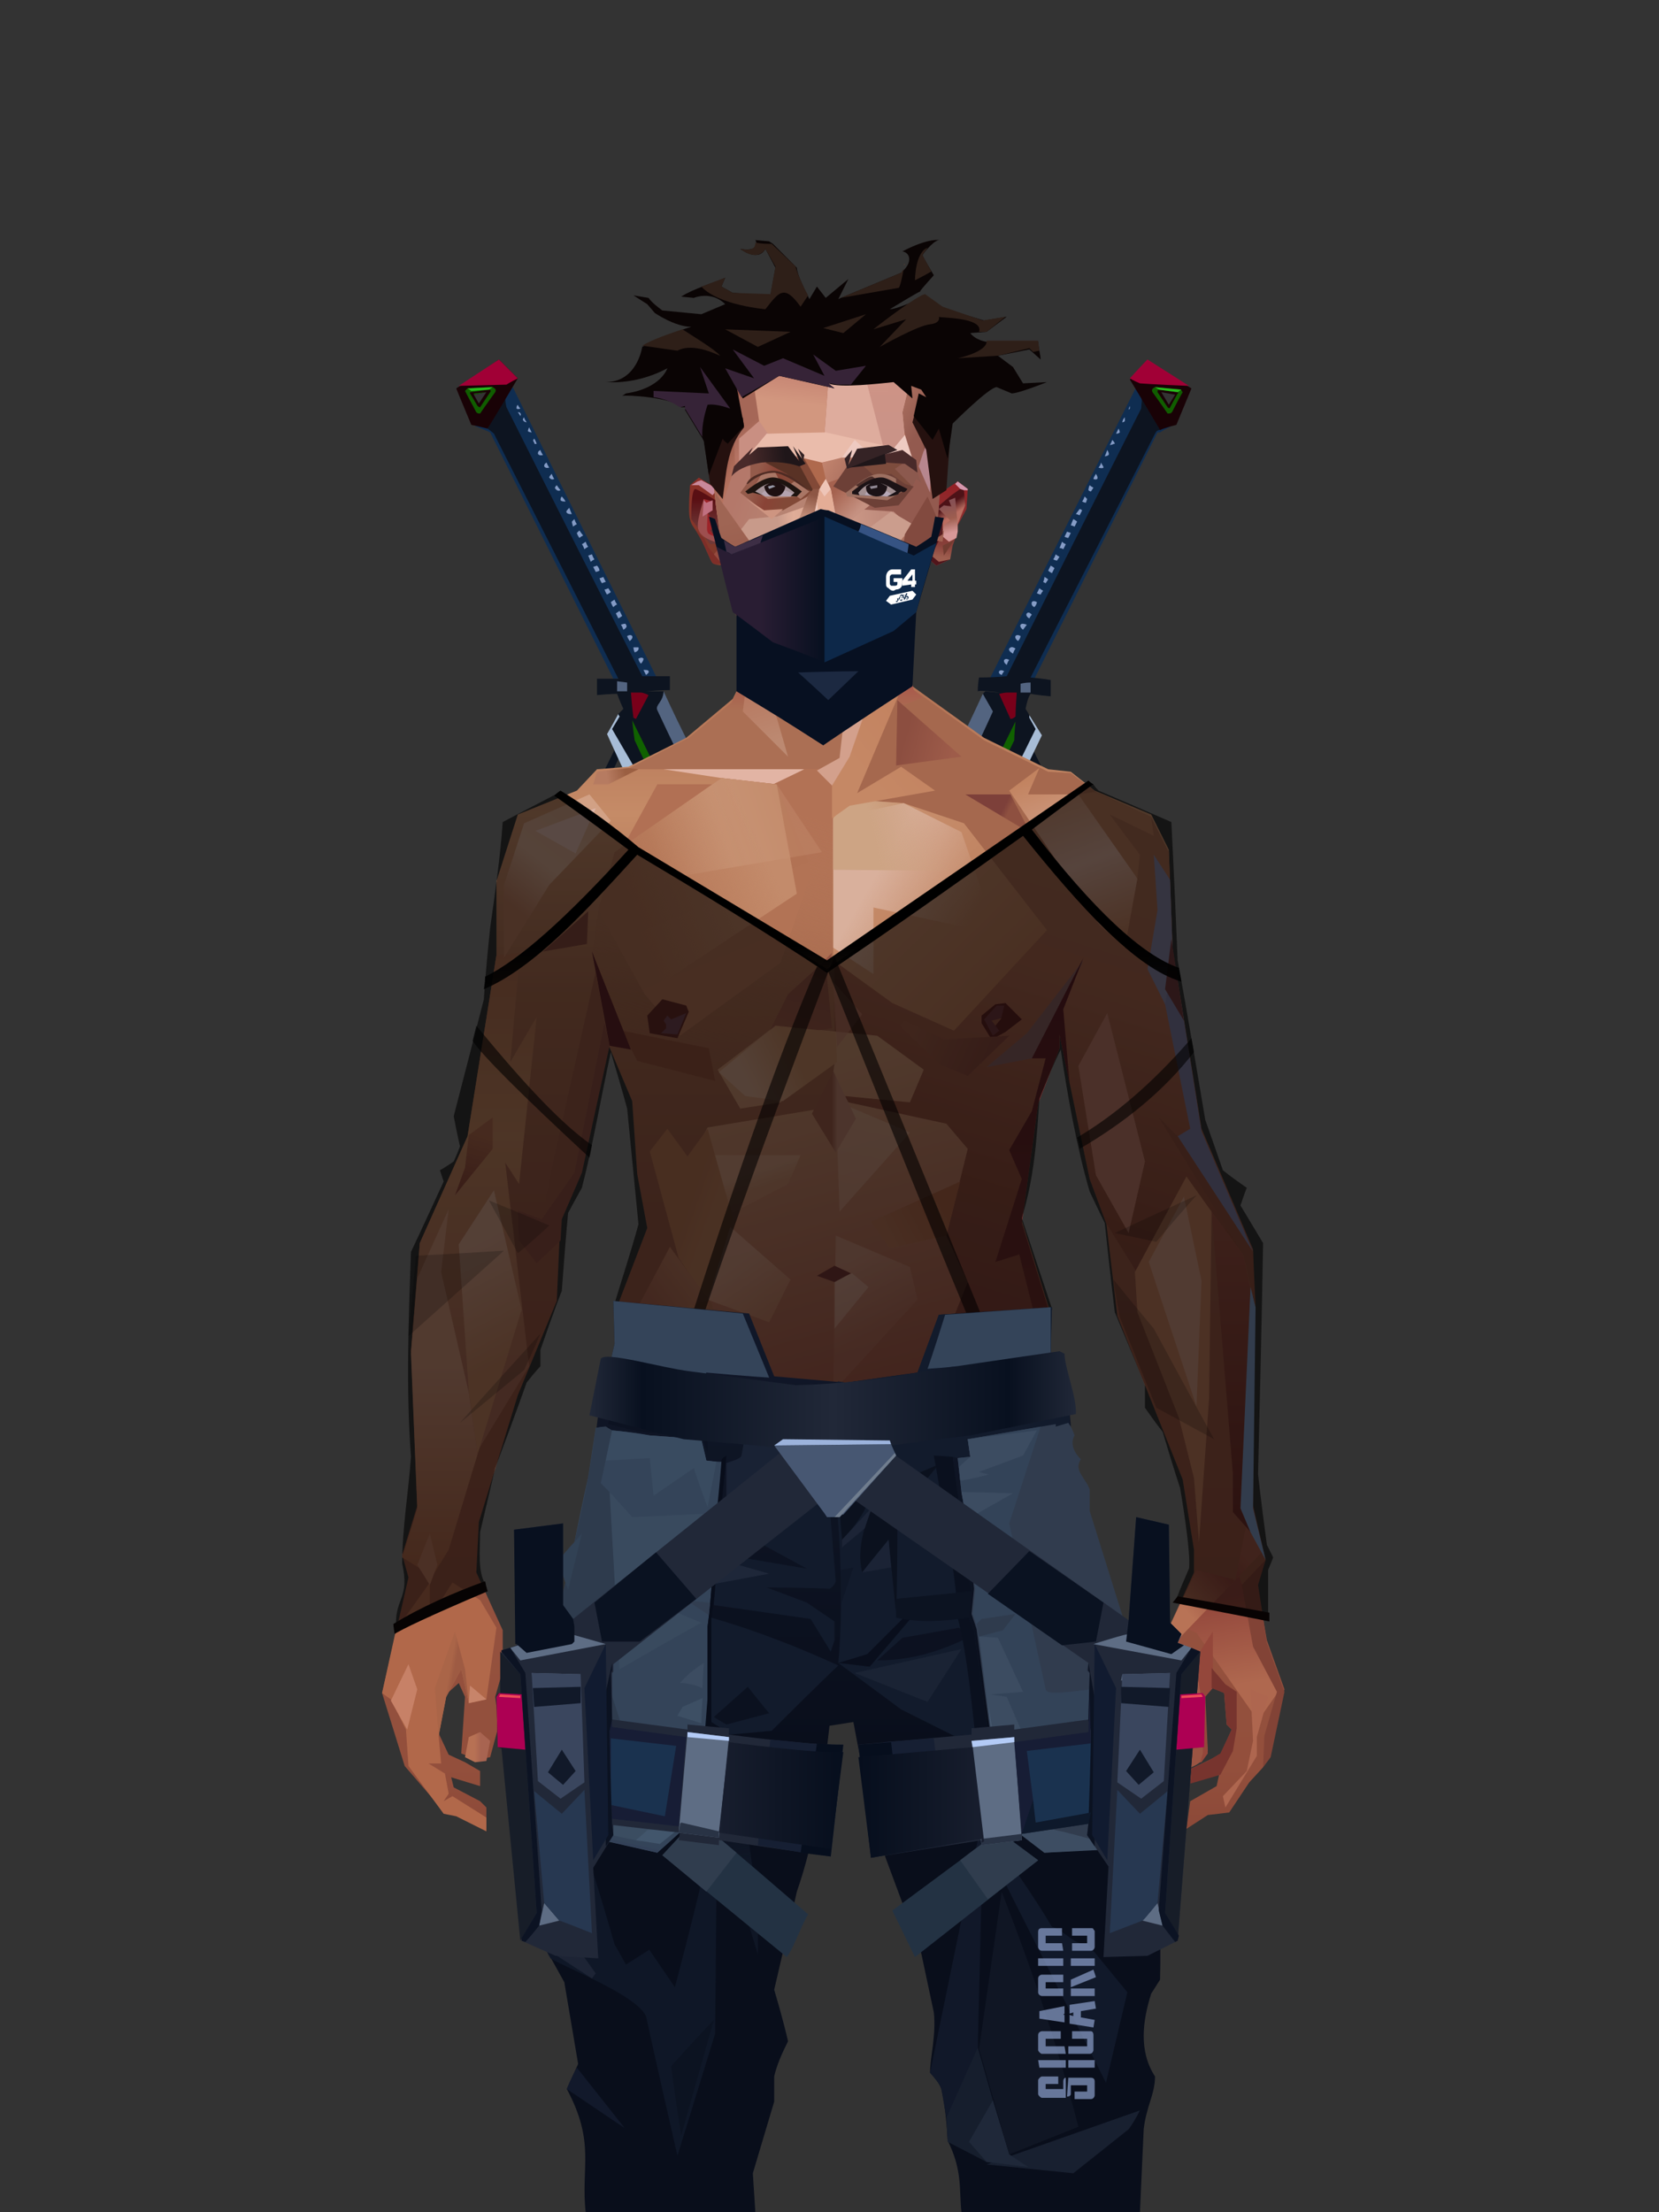 <?xml version="1.0" encoding="UTF-8"?>
<svg xmlns="http://www.w3.org/2000/svg" xmlns:xlink="http://www.w3.org/1999/xlink" width="1320px" height="1760px" viewBox="0 0 1320 1760" version="1.1">
<rect x="0" y="0" width="1320" height="1760" fill="#333333" stroke="none"/>
<defs>
</defs>

<defs>
<linearGradient x1="60%" y1="17%" x2="42%" y2="77%" id="id-male-3_assassin_swords-0">
<stop stop-color="#a7bcd6" offset="0%">
</stop>
<stop stop-color="#91a5bf" offset="61%">
</stop>
<stop stop-color="#b5c9e2" offset="100%">
</stop>
</linearGradient>
<linearGradient x1="38%" y1="14%" x2="59%" y2="81%" id="id-male-3_assassin_swords-1">
<stop stop-color="#a7bcd6" offset="0%">
</stop>
<stop stop-color="#91a5bf" offset="53%">
</stop>
<stop stop-color="#b5c9e2" offset="100%">
</stop>
</linearGradient>
</defs>
<g transform="translate(363,286)" id="id-male-3_assassin_swords-2">
<g transform="translate(207,0)" id="id-male-3_assassin_swords-3">
<path d="M 218 253 C 295 99 334 22 334 22 C 353 43 362 53 362 53 C 356 56 353 58 353 58 C 352 58 351 58 351 58 L 253 254 C 230 253 218 253 218 253 Z" fill="#0f2d51" id="id-male-3_assassin_swords-4">
</path>
<path d="M 80 618 C 27 641 0 652 0 652 C 20 623 30 609 30 609 L 78 597 C 79 611 80 618 80 618 Z" fill="#cfe4fe" id="id-male-3_assassin_swords-5">
</path>
<path d="M 30 609 C 49 580 58 565 58 565 C 80 530 91 512 91 512 C 166 382 208 304 217 279 C 214 270 212 266 212 266 C 213 265 214 264 214 264 C 222 265 226 265 226 265 C 216 264 210 263 208 264 C 208 257 209 253 209 253 C 223 253 231 252 231 252 C 302 110 338 39 338 39 C 338 36 339 33 338 29 C 349 47 354 56 354 56 C 351 56 350 57 349 59 C 283 188 250 253 250 253 C 261 254 266 255 266 255 C 266 264 266 268 266 268 C 255 267 250 266 250 266 C 248 269 247 273 246 278 C 248 281 249 283 249 283 C 249 284 249 285 249 285 C 253 291 254 294 254 294 C 253 297 251 301 249 304 C 262 334 297 386 287 433 C 290 436 291 438 291 438 C 285 447 282 452 282 452 C 279 443 277 439 277 439 C 280 436 281 434 281 434 C 289 410 277 369 246 311 C 244 315 243 317 243 317 C 252 384 247 433 229 466 C 229 470 230 472 230 472 C 221 478 217 480 217 480 C 218 470 218 465 218 465 C 222 464 224 463 224 463 C 240 435 245 390 237 327 C 193 418 152 483 111 547 L 78 597 C 46 605 30 609 30 609 Z" fill="#0d1420" id="id-male-3_assassin_swords-6">
</path>
<path d="M 238 288 C 237 298 237 303 237 303 C 222 334 214 349 214 349 L 211 343 C 229 306 238 288 238 288 Z" fill="#106100" id="id-male-3_assassin_swords-7">
</path>
<path d="M 238 284 C 236 286 234 286 234 286 C 228 273 225 266 225 266 C 229 265 231 265 231 265 L 239 265 C 238 278 238 284 238 284 Z" fill="#79001a" id="id-male-3_assassin_swords-8">
</path>
<path d="M 250 257 C 245 257 242 258 242 258 C 242 262 242 265 242 265 L 250 265 C 250 260 250 257 250 257 Z" fill="#536480" id="id-male-3_assassin_swords-9">
</path>
<path d="M 227 251 C 228 249 229 248 229 248 C 227 247 226 247 225 248 C 224 250 227 251 227 251 Z M 231 243 C 232 240 233 239 233 239 C 231 238 230 238 229 239 C 228 241 231 243 231 243 Z M 236 234 C 237 231 238 230 238 230 C 235 228 234 229 233 230 C 232 232 236 234 236 234 Z M 240 224 C 242 222 242 220 242 220 C 240 219 239 219 238 220 C 237 222 240 224 240 224 Z M 244 215 L 247 211 C 244 210 243 210 242 211 C 241 213 244 215 244 215 Z M 249 206 C 250 204 251 203 251 203 C 249 201 248 201 247 202 C 246 203 247 205 249 206 Z M 253 197 C 255 195 255 193 255 193 C 253 192 252 192 251 193 C 250 196 253 197 253 197 Z M 258 187 C 259 185 260 184 260 184 C 258 183 257 182 257 182 L 255 186 C 257 187 258 187 258 187 Z M 260 177 C 261 175 261 173 261 173 C 263 174 264 175 264 175 L 262 178 C 260 177 260 177 260 177 Z M 264 168 C 265 166 266 164 266 164 C 268 165 269 166 269 166 L 267 170 C 265 169 264 168 264 168 Z M 270 155 C 269 158 268 159 268 159 C 270 160 271 160 271 160 L 273 157 C 271 156 270 155 270 155 Z M 275 145 C 274 148 273 150 273 150 C 275 150 276 151 276 151 L 278 147 C 276 146 275 145 275 145 Z M 277 141 C 279 142 280 142 280 142 C 281 140 282 138 282 138 L 279 137 C 278 139 277 141 277 141 Z M 282 132 C 283 129 284 127 284 127 C 286 128 287 129 287 129 L 285 133 C 283 132 282 132 282 132 Z M 286 123 L 289 119 C 290 119 291 120 291 120 L 289 124 C 287 123 286 123 286 123 Z M 293 109 C 292 112 291 113 291 113 C 293 114 294 114 294 114 L 295 111 C 294 110 293 109 293 109 Z M 297 100 C 296 102 296 104 296 104 C 297 105 298 105 298 105 L 300 102 C 298 101 297 100 297 100 Z M 302 91 C 300 94 300 95 300 95 C 302 96 303 95 303 95 C 304 94 302 91 302 91 Z M 304 86 C 306 84 306 82 306 82 C 307 84 308 85 308 86 C 307 87 304 86 304 86 Z M 311 72 C 310 75 309 77 309 77 C 311 77 312 76 312 76 C 313 75 311 72 311 72 Z M 315 64 C 314 67 313 68 313 68 C 315 68 316 67 317 67 C 317 66 315 64 315 64 Z M 320 55 C 319 57 318 59 318 59 C 319 59 320 59 321 58 C 321 57 320 55 320 55 Z M 325 46 C 323 48 323 50 323 50 C 324 50 325 49 325 49 C 325 48 325 46 325 46 Z M 329 37 C 328 39 328 40 328 40 C 328 40 329 39 329 39 C 329 38 329 38 329 37 Z" fill="#859cc6" id="id-male-3_assassin_swords-10">
</path>
<path d="M 343 2 C 367 16 378 23 378 23 L 366 52 C 358 54 353 56 353 56 C 337 29 329 16 329 16 C 330 15 330 15 330 15 L 332 13 C 333 12 333 12 333 12 L 333 12 C 334 11 335 10 335 10 L 336 9 C 336 9 336 9 336 9 L 337 8 C 337 8 337 8 337 8 L 338 7 C 338 7 338 7 338 7 L 339 6 C 339 6 339 6 339 6 L 340 5 C 340 5 340 5 340 5 L 341 4 C 342 3 342 3 342 3 L 342 3 C 342 3 342 3 342 3 L 342 3 C 343 2 343 2 343 2 L 343 2 C 343 2 343 2 343 2 L 343 2 C 343 2 343 2 343 2 L 343 2 L 343 2 Z M 354 26 L 360 36 L 365 28 L 354 26 Z" fill="#190206" id="id-male-3_assassin_swords-10">
</path>
<path d="M 337 19 C 332 17 329 15 329 15 C 338 5 343 0 343 0 L 376 21 C 350 20 337 19 337 19 Z" fill="#a10036" id="id-male-3_assassin_swords-12">
</path>
<path d="M 369 24 C 370 24 370 25 371 26 C 371 26 368 31 363 41 C 362 43 361 43 359 43 C 359 43 355 37 347 26 C 346 24 347 23 349 22 C 349 22 356 23 369 24 Z M 351 26 L 359 38 C 360 39 361 39 361 38 L 367 27 C 368 27 367 26 367 26 L 352 24 C 351 24 351 25 351 26 Z M 354 26 L 354 26 L 360 36 L 354 26 Z" fill="#105d00" id="id-male-3_assassin_swords-10">
</path>
<polygon points="352 24 349 22 370 24 367 26" fill="#28b91d" id="id-male-3_assassin_swords-14">
</polygon>
<path d="M 226 470 C 221 466 219 465 219 465 L 227 463 C 226 468 226 470 226 470 Z" fill="#536480" id="id-male-3_assassin_swords-15">
</path>
<path d="M 286 441 C 280 440 277 439 277 439 L 283 434 L 286 441 Z" fill="#536480" id="id-male-3_assassin_swords-16">
</path>
<path d="M 78 597 C 79 611 80 618 80 618 C 143 514 207 409 259 299 L 249 283 L 249 285 L 254 294 C 204 397 143 497 78 597 Z" fill="url(#id-male-3_assassin_swords-0)" id="id-male-3_assassin_swords-17">
</path>
<path d="M 10 637 C 32 595 42 574 42 574 L 86 504 C 132 427 174 348 212 266 L 220 280 C 167 398 94 512 31 609 C 17 627 10 637 10 637 Z" fill="#536480" id="id-male-3_assassin_swords-18">
</path>
</g>
<g transform="translate(0,0)" id="id-male-3_assassin_swords-19">
<path d="M 159 252 C 83 99 45 22 45 22 C 25 42 15 53 15 53 C 23 56 27 58 27 58 L 125 254 C 148 253 159 252 159 252 Z" fill="#0f2d51" id="id-male-3_assassin_swords-20">
</path>
<path d="M 165 264 C 156 264 151 264 151 264 C 164 263 170 263 170 263 C 170 256 170 252 170 252 C 155 252 148 252 148 252 C 76 110 40 38 40 38 C 39 34 39 31 39 31 C 29 47 25 55 25 55 C 29 58 30 59 30 59 C 96 189 129 254 129 254 C 118 254 112 254 112 254 C 112 263 112 267 112 267 C 123 266 128 266 128 266 C 131 274 133 278 133 278 C 130 281 129 282 129 282 C 129 284 130 284 130 284 C 126 291 124 294 124 294 C 127 301 129 304 129 304 C 110 345 82 389 91 433 C 88 436 87 437 87 437 C 93 447 96 451 96 451 C 100 443 102 439 102 439 C 98 435 97 434 97 434 C 87 387 118 345 132 311 C 134 315 135 317 135 317 C 134 363 121 416 150 466 C 149 470 148 472 148 472 C 157 477 161 480 161 480 C 161 470 161 465 161 465 C 157 463 155 463 155 463 C 129 416 139 358 141 327 C 186 416 236 505 300 597 L 350 611 C 254 454 191 343 162 279 C 160 277 165 269 165 264 Z" fill="#0d1420" id="id-male-3_assassin_swords-21">
</path>
<path d="M 349 611 L 369 638 C 327 558 218 380 165 264 C 165 272 158 275 160 279 C 203 371 256 471 349 611 Z" fill="#536480" id="id-male-3_assassin_swords-22">
</path>
<path d="M 130 284 C 129 283 129 282 129 282 C 123 293 120 298 120 298 C 171 412 230 505 298 619 L 300 597 L 124 294 L 130 284 Z" fill="url(#id-male-3_assassin_swords-1)" id="id-male-3_assassin_swords-23">
</path>
<path d="M 300 597 C 299 611 298 619 298 619 L 378 652 C 372 643 369 638 369 638 L 348 609 L 300 597 Z" fill="#cfe4fe" id="id-male-3_assassin_swords-24">
</path>
<path d="M 151 251 C 150 249 149 247 149 247 C 151 247 153 247 153 248 C 154 249 151 251 151 251 Z M 147 242 C 145 240 145 238 145 238 C 147 237 148 237 149 238 C 149 240 147 242 147 242 Z M 142 233 C 141 231 141 229 141 229 C 143 229 144 229 145 229 C 146 232 142 233 142 233 Z M 138 224 C 136 221 136 220 136 220 C 138 219 139 219 140 220 C 141 222 138 224 138 224 Z M 133 215 C 132 212 131 211 131 211 C 134 210 135 210 135 211 C 137 213 133 215 133 215 Z M 129 206 C 131 205 132 204 132 204 C 131 202 130 200 130 200 L 127 202 C 128 204 129 206 129 206 Z M 125 197 C 127 195 128 195 128 195 C 126 192 126 191 126 191 L 123 193 C 124 196 125 197 125 197 Z M 118 183 C 119 186 120 187 120 187 C 122 186 123 185 123 185 L 121 182 C 119 183 118 183 118 183 Z M 114 174 C 115 177 116 178 116 178 C 118 177 119 177 119 177 L 117 173 C 115 174 114 174 114 174 Z M 114 168 C 112 169 111 169 111 169 C 110 167 109 165 109 165 L 112 164 C 114 166 114 168 114 168 Z M 110 159 C 108 160 107 161 107 161 C 106 158 105 156 105 156 L 108 155 C 109 158 110 159 110 159 Z M 105 149 C 103 150 102 151 102 151 C 101 148 100 147 100 147 L 103 145 C 104 148 105 149 105 149 Z M 101 140 C 99 141 98 142 98 142 C 96 139 96 138 96 138 L 98 136 C 100 139 101 140 101 140 Z M 96 131 C 94 132 93 133 93 133 C 92 130 92 129 92 129 L 94 127 C 95 130 96 131 96 131 Z M 92 123 C 90 123 89 123 88 122 C 87 121 88 120 90 118 C 91 121 92 123 92 123 Z M 87 113 C 85 113 84 113 83 112 C 83 111 83 110 84 109 C 86 111 87 113 87 113 Z M 83 104 C 81 105 80 104 79 103 C 78 102 79 101 80 100 C 82 103 83 104 83 104 Z M 78 95 C 76 96 75 95 74 94 C 74 93 75 92 76 91 C 77 94 78 95 78 95 Z M 74 86 C 72 83 72 82 72 82 C 70 83 70 84 70 85 C 71 87 74 86 74 86 Z M 69 76 C 67 73 67 72 67 72 C 65 73 65 74 65 75 C 66 77 69 76 69 76 Z M 64 67 C 63 64 62 63 62 63 C 61 64 61 65 62 66 C 62 68 64 67 64 67 Z M 60 58 C 59 56 58 54 58 54 C 57 56 57 57 57 57 C 58 58 60 58 60 58 Z M 56 50 C 54 47 54 46 54 46 C 53 47 53 48 53 48 C 54 50 56 50 56 50 Z M 51 45 C 50 43 49 42 49 42 C 50 42 51 42 51 43 C 52 43 51 45 51 45 Z M 51 39 C 49 37 49 36 49 36 C 48 37 48 38 48 39 C 49 40 51 39 51 39 Z" fill="#849bc5" id="id-male-3_assassin_swords-10">
</path>
<path d="M 34 0 L 49 15 C 33 42 25 55 25 55 C 17 53 12 52 12 52 L 12 52 L 12 52 C 4 33 0 23 0 23 L 0 23 L 0 23 L 0 23 L 0 23 C 23 8 34 0 34 0 Z M 24 26 L 14 28 L 18 35 L 24 26 Z" fill="#190206" id="id-male-3_assassin_swords-10">
</path>
<path d="M 49 15 C 43 18 40 20 40 20 L 2 21 L 34 0 C 44 10 49 15 49 15 Z" fill="#a10036" id="id-male-3_assassin_swords-27">
</path>
<path d="M 29 22 C 31 23 32 24 31 26 C 23 37 19 43 19 43 C 18 43 17 43 16 42 C 10 31 7 25 7 25 C 8 24 9 23 9 23 C 22 22 29 22 29 22 Z M 26 24 L 12 26 C 11 26 11 26 11 27 L 17 37 C 18 38 19 38 19 38 L 27 26 C 28 25 27 24 26 24 Z M 24 26 L 14 28 L 14 27 L 24 26 Z" fill="#105d00" id="id-male-3_assassin_swords-10">
</path>
<path d="M 136 264 C 131 264 128 264 128 264 C 128 259 128 256 128 256 L 136 257 C 136 262 136 264 136 264 Z" fill="#536480" id="id-male-3_assassin_swords-29">
</path>
<path d="M 141 285 C 143 286 143 286 143 286 C 150 273 153 267 153 267 C 149 265 147 265 147 265 L 139 265 C 140 278 141 285 141 285 Z" fill="#79001a" id="id-male-3_assassin_swords-30">
</path>
<path d="M 140 287 C 141 297 142 303 142 303 C 156 333 164 349 164 349 L 167 342 C 149 305 140 287 140 287 Z" fill="#106100" id="id-male-3_assassin_swords-31">
</path>
<path d="M 102 439 C 95 439 92 440 92 440 L 95 434 C 99 437 102 439 102 439 Z" fill="#536480" id="id-male-3_assassin_swords-32">
</path>
<path d="M 152 469 C 152 465 151 463 151 463 L 159 465 C 155 468 152 469 152 469 Z" fill="#536480" id="id-male-3_assassin_swords-33">
</path>
<polygon points="12 25 9 23 29 22 26 24" fill="#28b91d" id="id-male-3_assassin_swords-34">
</polygon>
</g>
</g>
<defs>
<linearGradient x1="50%" y1="6%" x2="50%" y2="100%" id="id-male-6.6_base_3-0">
<stop stop-color="#b37355" offset="0%">
</stop>
<stop stop-color="#c58b67" offset="8%">
</stop>
<stop stop-color="#a5684c" offset="20%">
</stop>
<stop stop-color="#975844" offset="34%">
</stop>
<stop stop-color="#934f3c" offset="71%">
</stop>
<stop stop-color="#602521" offset="100%">
</stop>
</linearGradient>
<linearGradient x1="50%" y1="-10%" x2="50%" y2="84%" id="id-male-6.6_base_3-1">
<stop stop-color="#a86549" offset="0%">
</stop>
<stop stop-color="#c1845e" offset="49%">
</stop>
<stop stop-color="#ab6a54" offset="100%">
</stop>
</linearGradient>
<linearGradient x1="57%" y1="50%" x2="47%" y2="56%" id="id-male-6.6_base_3-2">
<stop stop-color="#7a3a33" offset="0%">
</stop>
<stop stop-color="#783731" offset="100%">
</stop>
</linearGradient>
<linearGradient x1="45%" y1="35%" x2="55%" y2="47%" id="id-male-6.6_base_3-3">
<stop stop-color="#a66552" offset="0%">
</stop>
<stop stop-color="#824237" offset="100%">
</stop>
</linearGradient>
<linearGradient x1="54%" y1="31%" x2="47%" y2="81%" id="id-male-6.6_base_3-4">
<stop stop-color="#a5684e" offset="0%">
</stop>
<stop stop-color="#a7644c" offset="20%">
</stop>
<stop stop-color="#8a4938" offset="71%">
</stop>
<stop stop-color="#854739" offset="81%">
</stop>
<stop stop-color="#824036" offset="100%">
</stop>
</linearGradient>
<linearGradient x1="43%" y1="38%" x2="54%" y2="44%" id="id-male-6.6_base_3-5">
<stop stop-color="#aa6548" offset="0%">
</stop>
<stop stop-color="#9e5b43" offset="100%">
</stop>
</linearGradient>
<linearGradient x1="46%" y1="8%" x2="58%" y2="82%" id="id-male-6.6_base_3-6">
<stop stop-color="#c9906f" offset="0%">
</stop>
<stop stop-color="#a45848" offset="100%">
</stop>
</linearGradient>
<linearGradient x1="50%" y1="41%" x2="49%" y2="65%" id="id-male-6.6_base_3-7">
<stop stop-color="#622b30" offset="0%">
</stop>
<stop stop-color="#a8594b" offset="27%">
</stop>
<stop stop-color="#ab6f54" offset="100%">
</stop>
</linearGradient>
<linearGradient x1="63%" y1="4%" x2="25%" y2="77%" id="id-male-6.6_base_3-8">
<stop stop-color="#d2a185" offset="0%">
</stop>
<stop stop-color="#d5a88f" offset="55%">
</stop>
<stop stop-color="#b97a5d" offset="100%">
</stop>
</linearGradient>
<linearGradient x1="50%" y1="23%" x2="41%" y2="77%" id="id-male-6.6_base_3-9">
<stop stop-color="#7f3531" offset="0%">
</stop>
<stop stop-color="#9d4d4c" offset="100%">
</stop>
</linearGradient>
<linearGradient x1="47%" y1="22%" x2="55%" y2="89%" id="id-male-6.6_base_3-10">
<stop stop-color="#b57159" offset="0%">
</stop>
<stop stop-color="#bc8971" offset="100%">
</stop>
</linearGradient>
<linearGradient x1="86%" y1="87%" x2="11%" y2="66%" id="id-male-6.6_base_3-11">
<stop stop-color="#9e5c4a" offset="0%">
</stop>
<stop stop-color="#8c4e40" offset="100%">
</stop>
</linearGradient>
<linearGradient x1="71%" y1="11%" x2="50%" y2="100%" id="id-male-6.6_base_3-12">
<stop stop-color="#b27255" offset="0%">
</stop>
<stop stop-color="#a5684c" offset="100%" stop-opacity="0">
</stop>
</linearGradient>
<linearGradient x1="66%" y1="46%" x2="56%" y2="43%" id="id-male-6.6_base_3-13">
<stop stop-color="#8e5040" offset="0%">
</stop>
<stop stop-color="#7d403a" offset="100%">
</stop>
</linearGradient>
<linearGradient x1="100%" y1="41%" x2="50%" y2="63%" id="id-male-6.6_base_3-14">
<stop stop-color="#712725" offset="0%">
</stop>
<stop stop-color="#732825" offset="100%">
</stop>
</linearGradient>
<linearGradient x1="69%" y1="20%" x2="50%" y2="100%" id="id-male-6.6_base_3-15">
<stop stop-color="#925342" offset="0%">
</stop>
<stop stop-color="#9d5a48" offset="100%">
</stop>
</linearGradient>
<linearGradient x1="36%" y1="20%" x2="57%" y2="81%" id="id-male-6.6_base_3-16">
<stop stop-color="#b07254" offset="0%">
</stop>
<stop stop-color="#b37355" offset="100%">
</stop>
</linearGradient>
<linearGradient x1="26%" y1="83%" x2="92%" y2="50%" id="id-male-6.6_base_3-17">
<stop stop-color="#c48864" offset="0%" stop-opacity="0">
</stop>
<stop stop-color="#c38b6b" offset="99%">
</stop>
</linearGradient>
<linearGradient x1="17%" y1="56%" x2="85%" y2="45%" id="id-male-6.6_base_3-18">
<stop stop-color="#d0a183" offset="0%" stop-opacity="0">
</stop>
<stop stop-color="#d0a183" offset="51%">
</stop>
<stop stop-color="#c68e6e" offset="100%">
</stop>
</linearGradient>
<linearGradient x1="17%" y1="24%" x2="74%" y2="87%" id="id-male-6.6_base_3-19">
<stop stop-color="#c78e6c" offset="0%">
</stop>
<stop stop-color="#b87755" offset="100%">
</stop>
</linearGradient>
<linearGradient x1="26%" y1="42%" x2="80%" y2="75%" id="id-male-6.6_base_3-20">
<stop stop-color="#d9b09c" offset="0%">
</stop>
<stop stop-color="#d5a88f" offset="100%" stop-opacity="0">
</stop>
</linearGradient>
<linearGradient x1="29%" y1="56%" x2="77%" y2="50%" id="id-male-6.6_base_3-21">
<stop stop-color="#cda484" offset="0%">
</stop>
<stop stop-color="#cb9d7c" offset="100%" stop-opacity="0">
</stop>
</linearGradient>
<linearGradient x1="74%" y1="24%" x2="34%" y2="74%" id="id-male-6.6_base_3-22">
<stop stop-color="#c38260" offset="0%">
</stop>
<stop stop-color="#c58865" offset="100%">
</stop>
</linearGradient>
<linearGradient x1="66%" y1="100%" x2="40%" y2="0%" id="id-male-6.6_base_3-23">
<stop stop-color="#bc7a58" offset="0%">
</stop>
<stop stop-color="#d7aa98" offset="46%">
</stop>
<stop stop-color="#c28360" offset="100%">
</stop>
</linearGradient>
<linearGradient x1="52%" y1="13%" x2="59%" y2="75%" id="id-male-6.6_base_3-24">
<stop stop-color="#92463b" offset="0%">
</stop>
<stop stop-color="#af684f" offset="100%">
</stop>
</linearGradient>
<linearGradient x1="28%" y1="76%" x2="73%" y2="20%" id="id-male-6.6_base_3-25">
<stop stop-color="#b87356" offset="0%">
</stop>
<stop stop-color="#91453a" offset="67%">
</stop>
<stop stop-color="#a15745" offset="100%">
</stop>
</linearGradient>
<linearGradient x1="50%" y1="0%" x2="50%" y2="100%" id="id-male-6.6_base_3-26">
<stop stop-color="#9a5242" offset="0%">
</stop>
<stop stop-color="#6c2b27" offset="100%">
</stop>
</linearGradient>
<linearGradient x1="66%" y1="59%" x2="24%" y2="66%" id="id-male-6.6_base_3-27">
<stop stop-color="#a36149" offset="0%">
</stop>
<stop stop-color="#c07f5d" offset="100%">
</stop>
</linearGradient>
<linearGradient x1="41%" y1="11%" x2="55%" y2="61%" id="id-male-6.6_base_3-28">
<stop stop-color="#cd9781" offset="0%">
</stop>
<stop stop-color="#b4705c" offset="100%">
</stop>
</linearGradient>
<linearGradient x1="19%" y1="58%" x2="66%" y2="43%" id="id-male-6.6_base_3-29">
<stop stop-color="#d3a389" offset="0%">
</stop>
<stop stop-color="#c38761" offset="100%">
</stop>
</linearGradient>
<linearGradient x1="73%" y1="50%" x2="30%" y2="53%" id="id-male-6.6_base_3-30">
<stop stop-color="#9b5f42" offset="0%">
</stop>
<stop stop-color="#b67b61" offset="100%">
</stop>
</linearGradient>
<linearGradient x1="31%" y1="0%" x2="50%" y2="100%" id="id-male-6.6_base_3-31">
<stop stop-color="#d5a897" offset="0%">
</stop>
<stop stop-color="#d1a08e" offset="100%">
</stop>
</linearGradient>
<linearGradient x1="29%" y1="43%" x2="65%" y2="100%" id="id-male-6.6_base_3-32">
<stop stop-color="#d29d85" offset="0%">
</stop>
<stop stop-color="#c18265" offset="100%">
</stop>
</linearGradient>
<linearGradient x1="13%" y1="78%" x2="84%" y2="50%" id="id-male-6.6_base_3-33">
<stop stop-color="#b77456" offset="0%">
</stop>
<stop stop-color="#aa6244" offset="100%">
</stop>
</linearGradient>
<linearGradient x1="50%" y1="0%" x2="36%" y2="100%" id="id-male-6.6_base_3-34">
<stop stop-color="#d1a187" offset="0%">
</stop>
<stop stop-color="#cc957e" offset="100%">
</stop>
</linearGradient>
<linearGradient x1="50%" y1="28%" x2="64%" y2="55%" id="id-male-6.6_base_3-35">
<stop stop-color="#cf9d80" offset="0%">
</stop>
<stop stop-color="#c38869" offset="100%">
</stop>
</linearGradient>
<linearGradient x1="40%" y1="55%" x2="62%" y2="71%" id="id-male-6.6_base_3-36">
<stop stop-color="#b47251" offset="0%">
</stop>
<stop stop-color="#ba7b58" offset="100%">
</stop>
</linearGradient>
<linearGradient x1="9%" y1="37%" x2="88%" y2="55%" id="id-male-6.6_base_3-37">
<stop stop-color="#9d5d46" offset="0%">
</stop>
<stop stop-color="#86473b" offset="100%">
</stop>
</linearGradient>
<linearGradient x1="62%" y1="19%" x2="50%" y2="100%" id="id-male-6.6_base_3-38">
<stop stop-color="#b06a4d" offset="0%">
</stop>
<stop stop-color="#8e483a" offset="100%">
</stop>
</linearGradient>
<linearGradient x1="45%" y1="18%" x2="51%" y2="67%" id="id-male-6.6_base_3-39">
<stop stop-color="#d29f88" offset="0%">
</stop>
<stop stop-color="#be7f5d" offset="100%">
</stop>
</linearGradient>
<linearGradient x1="50%" y1="43%" x2="50%" y2="100%" id="id-male-6.6_base_3-40">
<stop stop-color="#ca9076" offset="0%">
</stop>
<stop stop-color="#ab6344" offset="100%">
</stop>
</linearGradient>
<linearGradient x1="45%" y1="50%" x2="58%" y2="50%" id="id-male-6.6_base_3-41">
<stop stop-color="#9d5d49" offset="0%">
</stop>
<stop stop-color="#be836d" offset="100%">
</stop>
</linearGradient>
<linearGradient x1="33%" y1="74%" x2="77%" y2="42%" id="id-male-6.6_base_3-42">
<stop stop-color="#a8644f" offset="0%">
</stop>
<stop stop-color="#b6765a" offset="100%">
</stop>
</linearGradient>
<linearGradient x1="63%" y1="59%" x2="38%" y2="59%" id="id-male-6.6_base_3-43">
<stop stop-color="#a86451" offset="0%">
</stop>
<stop stop-color="#b77154" offset="100%">
</stop>
</linearGradient>
<linearGradient x1="50%" y1="0%" x2="50%" y2="100%" id="id-male-6.6_base_3-44">
<stop stop-color="#bd907d" offset="0%">
</stop>
<stop stop-color="#9e5744" offset="100%">
</stop>
</linearGradient>
<linearGradient x1="47%" y1="47%" x2="53%" y2="50%" id="id-male-6.6_base_3-45">
<stop stop-color="#c19b86" offset="0%">
</stop>
<stop stop-color="#9e5744" offset="100%">
</stop>
</linearGradient>
<linearGradient x1="50%" y1="0%" x2="50%" y2="100%" id="id-male-6.6_base_3-46">
<stop stop-color="#ac6553" offset="0%">
</stop>
<stop stop-color="#9e5644" offset="100%">
</stop>
</linearGradient>
<linearGradient x1="50%" y1="0%" x2="50%" y2="100%" id="id-male-6.6_base_3-47">
<stop stop-color="#b28775" offset="0%">
</stop>
<stop stop-color="#b68776" offset="100%">
</stop>
</linearGradient>
<linearGradient x1="0%" y1="55%" x2="100%" y2="55%" id="id-male-6.6_base_3-48">
<stop stop-color="#a2675e" offset="0%">
</stop>
<stop stop-color="#8f4f4c" offset="100%">
</stop>
</linearGradient>
<linearGradient x1="50%" y1="0%" x2="50%" y2="100%" id="id-male-6.6_base_3-49">
<stop stop-color="#af8873" offset="0%">
</stop>
<stop stop-color="#93493e" offset="100%">
</stop>
</linearGradient>
<linearGradient x1="49%" y1="20%" x2="52%" y2="96%" id="id-male-6.6_base_3-50">
<stop stop-color="#9b5650" offset="0%">
</stop>
<stop stop-color="#984d3f" offset="100%">
</stop>
</linearGradient>
<linearGradient x1="50%" y1="0%" x2="50%" y2="100%" id="id-male-6.6_base_3-51">
<stop stop-color="#5a1d24" offset="0%">
</stop>
<stop stop-color="#72332b" offset="100%">
</stop>
</linearGradient>
<linearGradient x1="33%" y1="47%" x2="59%" y2="56%" id="id-male-6.6_base_3-52">
<stop stop-color="#8e4d39" offset="0%">
</stop>
<stop stop-color="#7c3a31" offset="100%">
</stop>
</linearGradient>
</defs>
<g transform="translate(304,473)" id="id-male-6.6_base_3-53">
<polygon points="174 662 139 824 137 906 146 1082 171 1154 176 1211 174 1230 175 1284 287 1284 284 1265 308 1195 306 1124 345 952 343 912 353 879 362 881 371 877 383 904 391 970 434 1079 457 1202 475 1252 475 1284 596 1284 600 1225 591 1146 609 1103 612 997 596 842 545 671 539 640 528 606 531 569 509 498 522 403 539 360 539 348 563 464 576 498 585 574 637 704 646 760 646 778 626 822 624 853 631 879 629 901 632 920 637 931 647 931 657 920 655 877 659 867 670 874 672 899 676 903 667 923 644 934 643 945 666 939 664 948 643 960 640 982 657 971 674 969 690 945 701 933 704 926 707 923 713 892 718 871 704 832 696 786 703 768 693 725 693 521 652 425 629 282 626 203 612 175 567 156 548 141 530 139 479 114 422 73 416 42 415 1 285 0 284 73 279 83 242 114 196 137 171 139 155 156 108 175 91 228 91 287 68 431 30 516 23 602 28 725 16 764 21 782 0 874 18 932 49 968 59 970 83 982 83 965 78 960 57 949 55 941 78 948 78 936 66 929 53 923 45 906 51 875 61 866 66 877 63 922 75 927 86 925 93 899 90 877 96 856 96 824 75 778 77 738 108 637 139 562 142 495 159 458 180 358 199 403 203 461 211 504 188 564 191 608" fill="url(#id-male-6.6_base_3-0)" id="id-male-6.6_base_3-54">
</polygon>
<polygon points="91 287 68 431 30 516 23 602 72 688 117 614 98 452 109 469 123 336 102 372 109 294 88 309 109 285" fill="url(#id-male-6.6_base_3-1)" id="id-male-6.6_base_3-54">
</polygon>
<polygon points="383 906 391 972 434 1081 457 1204 475 1254 475 1287 596 1287 600 1226 591 1148 609 1105 612 999 602 904 584 908 584 846 535 683 456 705 382 878" fill="url(#id-male-6.6_base_3-2)" id="id-male-6.6_base_3-54">
</polygon>
<polygon points="137 907 146 1083 171 1156 176 1212 174 1232 175 1286 175 1287 287 1287 284 1266 308 1197 306 1126 345 954 343 923 293 814 263 724 247 711" fill="url(#id-male-6.6_base_3-3)" id="id-male-6.6_base_3-54">
</polygon>
<polygon points="545 673 539 641 528 608 531 571 509 500 522 405 539 361 539 350 563 465 576 500 601 540 660 491 688 529 652 427 629 283 626 205 612 177 568 157 548 142 530 141 479 116 422 75 416 44 415 3 360 3 360 715 462 724" fill="url(#id-male-6.6_base_3-4)" id="id-male-6.6_base_3-54">
</polygon>
<polygon points="83 984 59 972 49 970 21 932 19 903 7 879 0 874 11 824 38 786 38 814 56 786 78 800 91 822 83 879 69 882 63 855 51 877 45 908 47 930 37 930 50 938 53 954 49 960 56 956 83 973" fill="#b1684a" id="id-male-6.6_base_3-59">
</polygon>
<polygon points="66 855 69 882 63 855 51 877 45 908 42 870 58 825" fill="url(#id-male-6.6_base_3-5)" id="id-male-6.6_base_3-59">
</polygon>
<polygon points="83 879 69 882 70 868" fill="#c7846a" id="id-male-6.6_base_3-59">
</polygon>
<polygon points="481 376 513 349 558 291 522 368" fill="#885f60" id="id-male-6.6_base_3-62">
</polygon>
<polygon points="313 697 260 560 246 448 259 424 355 408 361 366 317 404 285 409 267 378 313 343 394 351 431 378 420 404 368 399 371 404 449 421 466 441 449 510 466 547 406 697 358 717" fill="url(#id-male-6.6_base_3-6)" id="id-male-6.6_base_3-63">
</polygon>
<polygon points="410 90 430 82 423 76 416 45 416 7 286 9 286 48 283 76 278 86 244 114 195 139 366 139 390 70 410 26" fill="url(#id-male-6.6_base_3-7)" id="id-male-6.6_base_3-64">
</polygon>
<polygon points="182 180 133 231 97 289 97 231 113 182 165 159" fill="url(#id-male-6.6_base_3-8)" id="id-male-6.6_base_3-65">
</polygon>
<polygon points="346 107 384 55 409 31 414 23 299 31" fill="url(#id-male-6.6_base_3-9)" id="id-male-6.6_base_3-66">
</polygon>
<polygon points="287 93 295 32 323 129" fill="url(#id-male-6.6_base_3-10)" id="id-male-6.6_base_3-67">
</polygon>
<polygon points="336 139 314 151 270 146 224 139" fill="#e2b4a4" id="id-male-6.6_base_3-68">
</polygon>
<polygon points="410 84 409 136 461 129" fill="url(#id-male-6.6_base_3-11)" id="id-male-6.6_base_3-69">
</polygon>
<polygon points="173 246 167 286 191 351 263 386 328 330 359 330 359 152 348 139 336 139 309 152" fill="url(#id-male-6.6_base_3-12)" id="id-male-6.6_base_3-70">
</polygon>
<polygon points="464 159 516 190 500 159" fill="url(#id-male-6.6_base_3-13)" id="id-male-6.6_base_3-71">
</polygon>
<polygon points="302 31 346 72 382 62 409 37 416 28 416 13" fill="url(#id-male-6.6_base_3-14)" id="id-male-6.6_base_3-72">
</polygon>
<polygon points="263 151 191 202 219 151" fill="#b17054" id="id-male-6.6_base_3-73">
</polygon>
<polygon points="154 206 170 170 122 188" fill="#deb7a9" id="id-male-6.6_base_3-74">
</polygon>
<polygon points="358 285 344 299 323 318 305 354 358 345 354 305" fill="url(#id-male-6.6_base_3-15)" id="id-male-6.6_base_3-75">
</polygon>
<polygon points="260 361 265 387 203 371 191 347" fill="#94523b" id="id-male-6.6_base_3-76">
</polygon>
<polygon points="198 362 181 359 167 284" fill="#5e2227" id="id-male-6.6_base_3-77">
</polygon>
<polygon points="477 341 477 335 488 326 496 325 509 338 496 348 485 354" fill="#5d2221" id="id-male-6.6_base_3-78">
</polygon>
<polygon points="314 151 342 220 317 293 237 351 209 318 172 251 185 205 270 146" fill="url(#id-male-6.6_base_3-16)" id="id-male-6.6_base_3-79">
</polygon>
<polygon points="314 151 330 238 209 318 172 251 185 205 270 146" fill="url(#id-male-6.6_base_3-17)" id="id-male-6.6_base_3-79">
</polygon>
<polygon points="314 151 350 205 220 227 185 205 270 146" fill="url(#id-male-6.6_base_3-18)" opacity="0.369" id="id-male-6.6_base_3-79">
</polygon>
<polygon points="211 335 223 322 242 327 244 332 235 353 213 349" fill="#642b26" id="id-male-6.6_base_3-82">
</polygon>
<polygon points="224 339 226 342 226 345 222 349 235 350 242 333 230 338 227 335" fill="#70434f" id="id-male-6.6_base_3-83">
</polygon>
<polygon points="488 343 491 347 486 351 479 338 489 327 495 327 493 336" fill="#6f373c" id="id-male-6.6_base_3-84">
</polygon>
<polygon points="485 339 488 343 493 337" fill="#92523e" id="id-male-6.6_base_3-85">
</polygon>
<polygon points="359 162 359 291 406 325 455 347 529 267 463 182 415 166" fill="url(#id-male-6.6_base_3-19)" id="id-male-6.6_base_3-86">
</polygon>
<polygon points="359 178 359 281 391 302 391 249 489 270 461 189 415 166" fill="url(#id-male-6.6_base_3-20)" id="id-male-6.6_base_3-86">
</polygon>
<polygon points="359 178 359 219 472 220 461 189 415 166 371 163" fill="url(#id-male-6.6_base_3-21)" id="id-male-6.6_base_3-86">
</polygon>
<polygon points="358 178 372 168 440 156 413 137 378 158 411 80 396 60 358 146" fill="url(#id-male-6.6_base_3-22)" id="id-male-6.6_base_3-89">
</polygon>
<polygon points="346 140 358 152 372 129 400 48 369 86 364 130" fill="#d3a08c" id="id-male-6.6_base_3-90">
</polygon>
<polygon points="591 281 601 226 559 159 514 159 523 138 499 156 571 263" fill="url(#id-male-6.6_base_3-23)" id="id-male-6.6_base_3-91">
</polygon>
<polygon points="609 298 626 332 629 285 627 227 614 207 617 251" fill="#8581a0" id="id-male-6.6_base_3-92">
</polygon>
<polygon points="554 159 567 157 612 177 614 192 579 175 603 207 601 226" fill="#b67758" id="id-male-6.6_base_3-93">
</polygon>
<polygon points="641 823 648 826 697 896 713 873 682 781" fill="url(#id-male-6.6_base_3-24)" id="id-male-6.6_base_3-94">
</polygon>
<polygon points="625 840 700 762 688 738 679 784 648 776 626 822" fill="url(#id-male-6.6_base_3-25)" id="id-male-6.6_base_3-94">
</polygon>
<polygon points="648 862 648 845 661 825 661 870 654 878 657 922 652 929 637 929 632 914 632 893 632 877 644 888" fill="#94473b" id="id-male-6.6_base_3-96">
</polygon>
<polygon points="554 375 577 333 607 451 594 508 568 462" fill="#bb7966" id="id-male-6.6_base_3-97">
</polygon>
<polygon points="623 326 643 425 633 431 693 523 652 427 636 326 625 315" fill="#7b779a" id="id-male-6.6_base_3-98">
</polygon>
<polygon points="628 274 638 339 623 314" fill="#6f393c" id="id-male-6.6_base_3-99">
</polygon>
<polygon points="693 523 695 567 685 525 618 416 633 431" fill="#8d4e3b" id="id-male-6.6_base_3-100">
</polygon>
<polygon points="640 463 599 539 601 571 634 655 646 703 650 754 658 640 660 491" fill="#bd7b5a" id="id-male-6.6_base_3-101">
</polygon>
<polygon points="610 531 648 646 652 546 638 479" fill="#cb937c" id="id-male-6.6_base_3-101">
</polygon>
<polygon points="693 748 677 730 677 700 660 491 685 525 691 552 684 727" fill="url(#id-male-6.6_base_3-26)" id="id-male-6.6_base_3-103">
</polygon>
<polygon points="691 746 703 768 693 727 695 567 691 551 683 727" fill="#7e97bd" id="id-male-6.6_base_3-104">
</polygon>
<polygon points="260 559 310 683 355 716 263 713 238 685 195 582" fill="url(#id-male-6.6_base_3-27)" id="id-male-6.6_base_3-105">
</polygon>
<polygon points="637 931 636 919 639 914 653 914 653 922 651 929 648 931 644 933" fill="#9b5543" id="id-male-6.6_base_3-106">
</polygon>
<polygon points="637 861 637 882 641 890 653 886 649 861" fill="#a35b48" id="id-male-6.6_base_3-107">
</polygon>
<polygon points="691 871 693 912 688 936 669 956 671 965 696 924 696 909 705 877" fill="#ae664f" id="id-male-6.6_base_3-108">
</polygon>
<polygon points="703 768 684 788 693 837 712 873 702 908 701 933 707 925 718 873 704 834 697 788" fill="#824336" id="id-male-6.6_base_3-109">
</polygon>
<polygon points="667 939 643 946 644 934 657 928 667 922 676 903 672 899 670 874 660 870 660 854 671 867 680 873 680 902 677 920" fill="#77342e" id="id-male-6.6_base_3-110">
</polygon>
<polygon points="361 510 359 634 426 561 420 535" fill="url(#id-male-6.6_base_3-28)" opacity="0.626" id="id-male-6.6_base_3-111">
</polygon>
<polygon points="319 403 289 399 268 380 313 343 361 348 362 372" fill="url(#id-male-6.6_base_3-29)" id="id-male-6.6_base_3-112">
</polygon>
<polygon points="171 141 168 151 180 151 204 139 196 138" fill="url(#id-male-6.6_base_3-30)" id="id-male-6.6_base_3-113">
</polygon>
<polygon points="359 308 362 360 382 334" fill="#bb7863" opacity="0.625" id="id-male-6.6_base_3-114">
</polygon>
<polygon points="360 546 360 584 387 551 374 540" fill="url(#id-male-6.6_base_3-31)" opacity="0.626" id="id-male-6.6_base_3-115">
</polygon>
<polygon points="346 542 360 547 373 540 360 534" fill="#763735" id="id-male-6.6_base_3-116">
</polygon>
<polygon points="325 545 277 503 259 561 308 579" fill="url(#id-male-6.6_base_3-32)" opacity="0.758" id="id-male-6.6_base_3-117">
</polygon>
<polygon points="389 499 460 467 449 510 404 520" fill="url(#id-male-6.6_base_3-33)" id="id-male-6.6_base_3-118">
</polygon>
<polygon points="364 491 361 403 420 428" fill="url(#id-male-6.6_base_3-34)" opacity="0.758" id="id-male-6.6_base_3-119">
</polygon>
<polygon points="262 446 333 446 323 469 279 492" fill="url(#id-male-6.6_base_3-35)" opacity="0.758" id="id-male-6.6_base_3-120">
</polygon>
<polygon points="259 425 279 496 259 561 236 528 213 443 227 425 243 447" fill="url(#id-male-6.6_base_3-36)" id="id-male-6.6_base_3-121">
</polygon>
<polygon points="412 343 444 374 466 383 499 351 447 354 416 339" fill="url(#id-male-6.6_base_3-37)" id="id-male-6.6_base_3-122">
</polygon>
<polygon points="164 252 163 278 128 284" fill="#85483c" id="id-male-6.6_base_3-123">
</polygon>
<polygon points="58 478 88 441 88 416 69 430 66 456" fill="url(#id-male-6.6_base_3-38)" id="id-male-6.6_base_3-124">
</polygon>
<polygon points="76 684 69 634 61 517 89 474 111 569" fill="url(#id-male-6.6_base_3-39)" id="id-male-6.6_base_3-125">
</polygon>
<polygon points="53 489 47 539 69 635 76 684 53 760 40 781 16 766 28 727 23 604 28 544" fill="url(#id-male-6.6_base_3-40)" id="id-male-6.6_base_3-126">
</polygon>
<polygon points="136 452 127 497 153 460 177 340 170 300" fill="#965744" id="id-male-6.6_base_3-127">
</polygon>
<polygon points="181 359 159 460 143 497 142 514 123 532 109 514 108 490 127 497 153 460 177 340" fill="#8d4e42" id="id-male-6.6_base_3-127">
</polygon>
<polygon points="38 747 28 772 38 788 44 772" fill="#bb775c" id="id-male-6.6_base_3-129">
</polygon>
<polygon points="359 379 342 413 361 444 377 417" fill="url(#id-male-6.6_base_3-41)" id="id-male-6.6_base_3-130">
</polygon>
<polygon points="196 581 260 561 229 519" fill="url(#id-male-6.6_base_3-42)" id="id-male-6.6_base_3-131">
</polygon>
<polygon points="74 929 66 925 69 909 78 905 86 912 83 928" fill="url(#id-male-6.6_base_3-43)" id="id-male-6.6_base_3-132">
</polygon>
<polygon points="20 903 7 880 21 851 28 871" fill="#c78167" id="id-male-6.6_base_3-133">
</polygon>
<polygon points="218 1123 203 1040 191 913 171 1090 182 1169 230 1208 261 1237 270 1213 234 1175 212 1157 272 1191 281 1169" fill="url(#id-male-6.6_base_3-44)" opacity="0.808" id="id-male-6.6_base_3-134">
</polygon>
<polygon points="182 1207 181 1155 213 1106 236 1166 230 1210" fill="#a8614d" id="id-male-6.6_base_3-135">
</polygon>
<polygon points="187 902 211 1137 227 1161 275 1187 299 1137 272 1009 299 918 269 791 211 836" fill="url(#id-male-6.6_base_3-45)" id="id-male-6.6_base_3-136">
</polygon>
<polygon points="288 1079 311 1040 311 942 295 903 264 1019 275 1188 301 1137" fill="url(#id-male-6.6_base_3-46)" id="id-male-6.6_base_3-137">
</polygon>
<polygon points="584 908 604 1008 608 1106 614 998 599 887" fill="#848bb1" id="id-male-6.6_base_3-138">
</polygon>
<polygon points="430 886 488 1140 535 1115 561 925 566 886 536 816 500 786" fill="url(#id-male-6.6_base_3-47)" opacity="0.792" id="id-male-6.6_base_3-139">
</polygon>
<polygon points="581 921 588 1011 584 1112 576 1162 544 1046 566 886" fill="url(#id-male-6.6_base_3-48)" id="id-male-6.6_base_3-140">
</polygon>
<polygon points="561 1247 518 1200 472 1112 494 931 505 931 594 1188 579 1244" fill="url(#id-male-6.6_base_3-49)" id="id-male-6.6_base_3-141">
</polygon>
<polygon points="531 1221 539 1263 536 1269 516 1287 509 1287 500 1263 513 1199 488 1226 462 1170 472 1101 427 1010 398 877 469 771 518 739 536 818 500 787 433 890 477 1078 534 1212" fill="url(#id-male-6.6_base_3-50)" id="id-male-6.6_base_3-142">
</polygon>
<polygon points="321 1058 284 852 258 721 266 733 371 879 362 883 354 881 343 914 345 954" fill="#995346" id="id-male-6.6_base_3-143">
</polygon>
<polygon points="429 1068 424 875 536 705 454 704 380 865 384 906 391 972" fill="#9e5752" opacity="0.394" id="id-male-6.6_base_3-144">
</polygon>
<polygon points="175 1262 194 1287 206 1287 225 1226 213 1249 175 1221 174 1232" fill="#743428" id="id-male-6.6_base_3-145">
</polygon>
<polygon points="528 1227 554 1234 569 1169 549 1168" fill="#ac7064" id="id-male-6.6_base_3-146">
</polygon>
<polygon points="546 678 545 672 539 641 528 608 531 571 509 500 522 405 539 361 539 350 547 389 542 330 558 289 517 369 528 369 517 411 499 442 509 465 488 531 507 525 522 585 449 724" fill="url(#id-male-6.6_base_3-51)" id="id-male-6.6_base_3-54">
</polygon>
<polygon points="402 722 490 609 522 585 449 723" fill="#94493c" id="id-male-6.6_base_3-148">
</polygon>
<polygon points="174 664 139 826 137 907 139 937 238 690 352 886 354 881 362 883 371 879 383 906 471 773 548 712 596 844 545 673 539 641 478 697 449 723 278 705 232 657 188 566 191 610" fill="url(#id-male-6.6_base_3-52)" id="id-male-6.6_base_3-54">
</polygon>
<polygon points="189 616 211 620 190 586 190 609" fill="#813f3a" id="id-male-6.6_base_3-150">
</polygon>
<polygon points="139 836 225 709 167 697 139 826" fill="#753e2a" id="id-male-6.6_base_3-151">
</polygon>
<polygon points="518 734 596 843 547 678" fill="#622b30" id="id-male-6.6_base_3-152">
</polygon>
<polygon points="415 778 447 726 314 744 329 762" fill="#a6564c" opacity="0.52" id="id-male-6.6_base_3-54">
</polygon>
<polygon points="411 685 463 666 456 573" fill="#7a3b33" id="id-male-6.6_base_3-154">
</polygon>
</g>
<defs>
<linearGradient x1="53%" y1="5%" x2="47%" y2="91%" id="id-male-6.8_face_3-0">
<stop stop-color="#932126" offset="0%">
</stop>
<stop stop-color="#873f39" offset="82%">
</stop>
<stop stop-color="#9e5e4f" offset="100%">
</stop>
</linearGradient>
<linearGradient x1="62%" y1="61%" x2="50%" y2="36%" id="id-male-6.8_face_3-1">
<stop stop-color="#ba6e61" offset="0%">
</stop>
<stop stop-color="#4d1217" offset="100%">
</stop>
</linearGradient>
<linearGradient x1="50%" y1="13%" x2="57%" y2="81%" id="id-male-6.8_face_3-2">
<stop stop-color="#885154" offset="0%">
</stop>
<stop stop-color="#9e5e4f" offset="52%">
</stop>
<stop stop-color="#d79898" offset="100%">
</stop>
</linearGradient>
<linearGradient x1="50%" y1="0%" x2="54%" y2="88%" id="id-male-6.8_face_3-3">
<stop stop-color="#8b2f27" offset="0%">
</stop>
<stop stop-color="#803a2b" offset="100%">
</stop>
</linearGradient>
<linearGradient x1="36%" y1="75%" x2="36%" y2="18%" id="id-male-6.8_face_3-4">
<stop stop-color="#6f3938" offset="0%">
</stop>
<stop stop-color="#590f13" offset="100%">
</stop>
</linearGradient>
<linearGradient x1="33%" y1="21%" x2="62%" y2="79%" id="id-male-6.8_face_3-5">
<stop stop-color="#a56757" offset="0%">
</stop>
<stop stop-color="#b57363" offset="10%">
</stop>
<stop stop-color="#b9735d" offset="53%">
</stop>
<stop stop-color="#d0907a" offset="70%">
</stop>
<stop stop-color="#aa6e5a" offset="88%">
</stop>
<stop stop-color="#ad7464" offset="100%">
</stop>
</linearGradient>
<linearGradient x1="28%" y1="56%" x2="79%" y2="54%" id="id-male-6.8_face_3-6">
<stop stop-color="#c89a8a" offset="0%">
</stop>
<stop stop-color="#e0ad98" offset="16%">
</stop>
<stop stop-color="#c08c7d" offset="100%">
</stop>
</linearGradient>
<linearGradient x1="68%" y1="59%" x2="18%" y2="46%" id="id-male-6.8_face_3-7">
<stop stop-color="#b78372" offset="0%">
</stop>
<stop stop-color="#b4786a" offset="100%">
</stop>
</linearGradient>
<linearGradient x1="26%" y1="17%" x2="91%" y2="50%" id="id-male-6.8_face_3-8">
<stop stop-color="#945344" offset="0%">
</stop>
<stop stop-color="#b3715e" offset="16%">
</stop>
<stop stop-color="#cb8c74" offset="51%">
</stop>
<stop stop-color="#935a4f" offset="100%">
</stop>
</linearGradient>
<linearGradient x1="45%" y1="16%" x2="52%" y2="84%" id="id-male-6.8_face_3-9">
<stop stop-color="#9f6554" offset="0%">
</stop>
<stop stop-color="#925343" offset="100%">
</stop>
</linearGradient>
<linearGradient x1="91%" y1="32%" x2="50%" y2="77%" id="id-male-6.8_face_3-10">
<stop stop-color="#9d6655" offset="0%">
</stop>
<stop stop-color="#a96c5d" offset="100%">
</stop>
</linearGradient>
<linearGradient x1="72%" y1="40%" x2="61%" y2="55%" id="id-male-6.8_face_3-11">
<stop stop-color="#734233" offset="0%">
</stop>
<stop stop-color="#ae705b" offset="100%">
</stop>
</linearGradient>
<linearGradient x1="50%" y1="33%" x2="50%" y2="100%" id="id-male-6.8_face_3-12">
<stop stop-color="#1e0d0c" offset="0%">
</stop>
<stop stop-color="#7f4d40" offset="100%">
</stop>
</linearGradient>
<linearGradient x1="34%" y1="50%" x2="87%" y2="60%" id="id-male-6.8_face_3-13">
<stop stop-color="#d09a88" offset="0%">
</stop>
<stop stop-color="#c38774" offset="100%">
</stop>
</linearGradient>
<linearGradient x1="14%" y1="54%" x2="60%" y2="65%" id="id-male-6.8_face_3-14">
<stop stop-color="#945b4b" offset="0%">
</stop>
<stop stop-color="#894336" offset="50%">
</stop>
<stop stop-color="#824937" offset="100%">
</stop>
</linearGradient>
<linearGradient x1="50%" y1="0%" x2="50%" y2="100%" id="id-male-6.8_face_3-15">
<stop stop-color="#ce9386" offset="0%">
</stop>
<stop stop-color="#c99387" offset="100%">
</stop>
</linearGradient>
<linearGradient x1="50%" y1="9%" x2="44%" y2="54%" id="id-male-6.8_face_3-16">
<stop stop-color="#c58372" offset="0%">
</stop>
<stop stop-color="#d2977f" offset="100%">
</stop>
</linearGradient>
<linearGradient x1="61%" y1="87%" x2="61%" y2="8%" id="id-male-6.8_face_3-17">
<stop stop-color="#deac9d" offset="0%" stop-opacity="0">
</stop>
<stop stop-color="#d69c96" offset="100%">
</stop>
</linearGradient>
<radialGradient cx="50%" cy="39%" r="61%" id="id-male-6.8_face_3-18" fx="50%" fy="39%" gradientTransform="translate(0.5,0.392) scale(0.254,1) rotate(90) scale(1,3) translate(-0.5,-0.392)">
<stop stop-color="#b36061" offset="0%">
</stop>
<stop stop-color="#6c2c2e" offset="100%">
</stop>
</radialGradient>
<linearGradient x1="67%" y1="12%" x2="50%" y2="100%" id="id-male-6.8_face_3-19">
<stop stop-color="#8d5644" offset="0%">
</stop>
<stop stop-color="#e0ad98" offset="100%">
</stop>
</linearGradient>
<linearGradient x1="45%" y1="50%" x2="56%" y2="52%" id="id-male-6.8_face_3-20">
<stop stop-color="#bf7357" offset="0%">
</stop>
<stop stop-color="#945741" offset="100%">
</stop>
</linearGradient>
<linearGradient x1="18%" y1="22%" x2="62%" y2="71%" id="id-male-6.8_face_3-21">
<stop stop-color="#a5624f" offset="0%">
</stop>
<stop stop-color="#c59181" offset="100%">
</stop>
</linearGradient>
<linearGradient x1="50%" y1="35%" x2="87%" y2="93%" id="id-male-6.8_face_3-22">
<stop stop-color="#eec5b7" offset="0%">
</stop>
<stop stop-color="#d1a398" offset="100%">
</stop>
</linearGradient>
<linearGradient x1="50%" y1="115%" x2="50%" y2="50%" id="id-male-6.8_face_3-23">
<stop stop-color="#925f51" offset="0%">
</stop>
<stop stop-color="#593128" offset="100%">
</stop>
</linearGradient>
<linearGradient x1="73%" y1="44%" x2="22%" y2="46%" id="id-male-6.8_face_3-24">
<stop stop-color="#1f1619" offset="0%">
</stop>
<stop stop-color="#492a2a" offset="100%">
</stop>
</linearGradient>
</defs>
<g transform="translate(548,259)" id="id-male-6.8_face_3-25">
<g id="id-male-6.8_face_3-26">
<g transform="translate(0,121)" id="id-male-6.8_face_3-27">
<polygon points="199 13 214 3 222 9 221 25 214 38 214 43 210 54 208 65 197 70 190 64" fill="url(#id-male-6.8_face_3-0)" id="id-male-6.8_face_3-28">
</polygon>
<polygon points="197 24 209 14 216 9 219 10 220 22 214 37 195 43" fill="url(#id-male-6.8_face_3-1)" id="id-male-6.8_face_3-29">
</polygon>
<polygon points="203 38 208 34 199 25 203 22 209 23 207 18 212 16 214 38 214 43 213 48 207 51 201 46" fill="url(#id-male-6.8_face_3-2)" id="id-male-6.8_face_3-28">
</polygon>
<polygon points="212 5 214 3 222 9 222 10 219 10 216 9" fill="#d497ad" id="id-male-6.8_face_3-28">
</polygon>
<polygon points="208 65 197 70 190 64 194 42 199 50 193 62 199 67" fill="#50151b" id="id-male-6.8_face_3-28">
</polygon>
<polygon points="203 62 202 54 211 50" fill="#723c31" id="id-male-6.8_face_3-33">
</polygon>
<polygon points="196 50 202 51 203 42 196 46" fill="#a06051" id="id-male-6.8_face_3-34">
</polygon>
<polygon points="194 45 199 47 202 45 202 32 197 31" fill="#561b1f" id="id-male-6.8_face_3-35">
</polygon>
<path d="M 30 70 C 24 70 20 69 19 68 C 17 66 12 52 8 46 C 4 39 2 38 1 33 C 0 30 0 21 1 6 L 8 0 L 23 9 L 30 70 Z" fill="url(#id-male-6.8_face_3-3)" id="id-male-6.8_face_3-36">
</path>
<polygon points="8 6 2 6 7 3 10 2 23 9 19 14" fill="#c9899b" id="id-male-6.8_face_3-36">
</polygon>
<path d="M 26 68 C 23 69 20 69 19 68 C 17 66 12 52 8 46 C 7 44 6 43 6 42 C 9 45 10 47 12 48 C 13 50 14 52 16 56 L 26 68 Z" fill="#7e2e28" id="id-male-6.8_face_3-36">
</path>
<polygon points="26 68 29 65 27 53 20 61" fill="#954b3f" id="id-male-6.8_face_3-36">
</polygon>
<path d="M 23 19 C 12 12 6 9 5 9 C 3 10 2 18 2 33 L 17 53 L 26 52 L 23 19 Z" fill="url(#id-male-6.8_face_3-4)" id="id-male-6.8_face_3-40">
</path>
<polygon points="12 17 19 19 18 26 15 28 22 38 21 49 12 44" fill="#9c2429" id="id-male-6.8_face_3-41">
</polygon>
<path d="M 27 53 C 16 50 10 47 8 42 C 6 38 8 30 12 17 L 15 23 C 15 36 14 42 15 43 C 15 45 18 46 25 48 L 27 53 Z" fill="#9e4f4f" id="id-male-6.8_face_3-42">
</path>
<polygon points="11 31 19 26 19 18 14 20 12 18" fill="#c07080" id="id-male-6.8_face_3-43">
</polygon>
<polygon points="20 46 17 42 22 37 25 48" fill="#6a3032" id="id-male-6.8_face_3-44">
</polygon>
</g>
<g transform="translate(18,0)" id="id-male-6.8_face_3-45">
<path d="M 20 231 C 18 227 11 201 5 153 C 3 140 2 128 1 117 C -1 91 4 63 8 49 C 9 46 16 35 16 34 C 30 20 56 0 94 0 C 157 0 178 45 181 51 C 183 57 183 111 181 144 C 178 177 162 232 160 235 C 158 239 124 261 119 264 C 113 266 74 267 69 264 C 64 261 22 235 20 231 Z" fill="url(#id-male-6.8_face_3-5)" id="id-male-6.8_face_3-46">
</path>
<polygon points="7 140 17 117 33 106 149 120 167 144 154 168 73 161 39 177 29 171" fill="url(#id-male-6.8_face_3-6)" id="id-male-6.8_face_3-47">
</polygon>
<polygon points="7 140 17 117 33 106 31 136 77 131 86 136 75 144 52 152 49 152 30 154 23 163" fill="url(#id-male-6.8_face_3-7)" id="id-male-6.8_face_3-47">
</polygon>
<path d="M 5 153 C 3 140 2 128 1 117 C -1 91 4 63 8 49 C 9 46 16 35 16 34 C 30 20 56 0 94 0 C 157 0 178 45 181 51 C 183 57 183 111 181 144 C 181 149 180 153 179 158 L 159 161 L 145 148 L 115 146 L 101 161 L 86 110 L 108 103 C 144 108 161 111 161 110 C 158 100 155 92 154 86 C 152 81 151 76 149 69 L 159 43 L 95 32 L 26 43 L 17 71 L 19 112 L 5 153 Z" fill="url(#id-male-6.8_face_3-8)" id="id-male-6.8_face_3-46">
</path>
<polygon points="39 209 44 175 39 177 29 171" fill="#b57154" id="id-male-6.8_face_3-47">
</polygon>
<path d="M 20 231 C 18 227 11 201 5 153 C 4 146 3 140 3 133 L 30 171 L 54 255 C 40 246 21 234 20 231 Z" fill="url(#id-male-6.8_face_3-9)" id="id-male-6.8_face_3-46">
</path>
<polygon points="120 214 141 194 148 212 132 249 115 262 65 259 56 251 73 255 98 256" fill="url(#id-male-6.8_face_3-10)" id="id-male-6.8_face_3-52">
</polygon>
<path d="M 20 231 C 19 230 19 228 18 225 L 69 256 L 115 258 L 131 246 L 148 209 L 145 247 C 134 254 122 262 119 264 C 113 266 74 267 69 264 C 64 261 22 235 20 231 Z" fill="#764037" id="id-male-6.8_face_3-46">
</path>
<polygon points="80 183 80 201 103 202 128 183 128 174 108 161" fill="#a66755" id="id-male-6.8_face_3-54">
</polygon>
<polygon points="99 197 98 188 119 178 132 185 139 201 121 214" fill="#be8572" id="id-male-6.8_face_3-55">
</polygon>
<polygon points="108 201 117 190 117 182 129 189 115 204" fill="#cc9b8c" id="id-male-6.8_face_3-56">
</polygon>
<polygon points="60 213 54 208 54 188 67 176 88 184 86 187 86 196 93 198 102 194 113 205" fill="#d69b88" id="id-male-6.8_face_3-57">
</polygon>
<polygon points="49 222 65 211 125 212 126 233 120 246 75 244" fill="url(#id-male-6.8_face_3-11)" id="id-male-6.8_face_3-58">
</polygon>
<polygon points="125 214 110 238 84 237 70 222" fill="url(#id-male-6.8_face_3-12)" id="id-male-6.8_face_3-59">
</polygon>
<polygon points="69 252 62 246 95 233 113 238 123 243 121 251 98 256" fill="#ba806f" id="id-male-6.8_face_3-60">
</polygon>
<polygon points="102 249 97 237 108 240 117 246" fill="#c69384" id="id-male-6.8_face_3-61">
</polygon>
<polygon points="151 171 140 187 108 161 141 174" fill="url(#id-male-6.8_face_3-13)" id="id-male-6.8_face_3-62">
</polygon>
<polygon points="117 109 126 125 157 130 163 120 151 101" fill="#7d4c3d" id="id-male-6.8_face_3-63">
</polygon>
<polygon points="160 158 150 172 141 175 119 166 143 148" fill="#cb9d8d" id="id-male-6.8_face_3-62">
</polygon>
<polygon points="160 128 146 114 155 108 164 117 167 125 163 122" fill="#8c594e" id="id-male-6.8_face_3-65">
</polygon>
<polygon points="86 130 91 122 88 109 70 105" fill="#af694d" id="id-male-6.8_face_3-66">
</polygon>
<polygon points="23 133 41 147 57 147 80 134 85 140 87 129 74 106 31 109 31 122" fill="url(#id-male-6.8_face_3-14)" id="id-male-6.8_face_3-67">
</polygon>
<polygon points="43 109 60 118 72 128 82 133 69 109 52 105" fill="#593225" id="id-male-6.8_face_3-68">
</polygon>
<polygon points="28 138 48 154 57 146 42 147" fill="#ce9581" id="id-male-6.8_face_3-69">
</polygon>
<polygon points="94 31 159 40 152 69 154 90 145 103 90 86" fill="#deac9d" id="id-male-6.8_face_3-70">
</polygon>
<path d="M 180 154 C 175 187 161 232 160 235 C 159 237 151 243 142 249 L 154 166 L 172 136 L 180 154 Z" fill="#824a3f" id="id-male-6.8_face_3-46">
</path>
<polygon points="121 35 159 40 152 69 154 90 145 103 138 101" fill="url(#id-male-6.8_face_3-15)" id="id-male-6.8_face_3-70">
</polygon>
<polygon points="38 76 33 42 94 31 90 86 42 86" fill="url(#id-male-6.8_face_3-16)" id="id-male-6.8_face_3-73">
</polygon>
<polygon points="45 86 38 76 22 90 22 112" fill="#c98f82" id="id-male-6.8_face_3-74">
</polygon>
<path d="M 32 20 C 47 10 68 0 94 0 C 115 0 131 5 143 11 L 161 32 L 143 38 L 139 62 L 93 34 L 32 20 Z" fill="url(#id-male-6.8_face_3-17)" opacity="0.484" id="id-male-6.8_face_3-46">
</path>
<polygon points="174 133 176 78 165 112" fill="#b7868e" id="id-male-6.8_face_3-76">
</polygon>
<polygon points="167 55 176 78 169 100" fill="#854f45" id="id-male-6.8_face_3-76">
</polygon>
<polygon points="28 105 44 86 91 85 140 96 88 109 55 101" fill="#eabcab" id="id-male-6.8_face_3-78">
</polygon>
<polygon points="104 105 128 105 160 106 154 87 144 99 126 102 114 91" fill="#eecac1" id="id-male-6.8_face_3-79">
</polygon>
</g>
</g>
<g transform="translate(75,197)" id="id-male-6.8_face_3-80">
<polygon points="0 17 4 13 27 3 38 6 44 2 61 6 71 13 69 17 34 28 5 20" fill="#290b08" id="id-male-6.8_face_3-81">
</polygon>
<polygon points="12 16 4 14 13 7 27 1 38 4 44 0 60 6 68 11 59 15 49 14 38 15 24 15" fill="#621c21" id="id-male-6.8_face_3-81">
</polygon>
<polygon points="36 6 37 13 25 13 23 4" fill="#7c3a4f" id="id-male-6.8_face_3-81">
</polygon>
<path d="M 4 19 C 11 25 16 29 22 30 C 30 32 52 31 53 30 C 54 29 60 25 70 17 L 71 14 C 71 15 70 15 67 15 C 64 15 64 14 58 15 C 52 15 48 17 37 17 C 26 17 15 15 12 16 C 10 16 7 17 4 19 Z" fill="url(#id-male-6.8_face_3-18)" id="id-male-6.8_face_3-84">
</path>
<polygon points="16 19 16 23 33 24 33 25 43 25 51 22 34 23" fill="#c07aa2" opacity="0.532" id="id-male-6.8_face_3-85">
</polygon>
</g>
<polygon points="95 135 84 164 97 164 104 130 99 130" fill="url(#id-male-6.8_face_3-19)" id="id-male-6.8_face_3-86">
</polygon>
<polygon points="84 175 83 177 90 186 105 186 109 187 114 187 119 181 124 182 126 185 130 184 136 177 136 171 134 169 105 165" fill="url(#id-male-6.8_face_3-20)" id="id-male-6.8_face_3-87">
</polygon>
<polygon points="119 163 111 125 119 122 144 143" fill="url(#id-male-6.8_face_3-21)" id="id-male-6.8_face_3-88">
</polygon>
<path d="M 84 175 L 92 160 L 97 165 L 104 130 L 109 122 L 113 130 L 119 163 L 123 156 L 134 169 L 132 173 L 119 169 L 110 172 L 95 172 C 93 173 91 174 89 175 C 88 175 86 175 84 175 Z" fill="url(#id-male-6.8_face_3-22)" id="id-male-6.8_face_3-89">
</path>
<polygon points="179 128 167 143 148 145 115 128 126 112 137 110 148 120 161 118 172 126" fill="#6d4037" id="id-male-6.8_face_3-90">
</polygon>
<polygon points="102 140 104 130 108 136 113 130 116 148 104 156" fill="#e4ad96" id="id-male-6.8_face_3-89">
</polygon>
<polygon points="95 171 100 164 108 171" fill="#f0ecfd" id="id-male-6.8_face_3-92">
</polygon>
<path d="M 110 181 C 103 181 97 177 93 177 C 90 177 88 178 85 180 L 90 186 L 105 186 L 109 187 L 114 187 L 119 181 L 124 182 L 126 185 L 130 184 L 134 179 C 133 176 132 175 131 175 C 130 175 117 181 110 181 Z" fill="url(#id-male-6.8_face_3-23)" id="id-male-6.8_face_3-87">
</path>
<polygon points="92 180 94 186 105 186 97 179" fill="#895445" id="id-male-6.8_face_3-87">
</polygon>
<polygon points="117 180 131 175 132 177 124 182 119 182" fill="#290e08" id="id-male-6.8_face_3-95">
</polygon>
<polygon points="87 178 90 177 99 178 101 179 101 182 94 180" fill="#290e08" id="id-male-6.8_face_3-96">
</polygon>
<g transform="translate(34,94)" id="id-male-6.8_face_3-97">
<path d="M 0 26 C 4 21 12 17 24 15 C 35 14 45 15 54 18 L 59 16 L 49 2 L 54 14 L 45 2 L 21 3 L 14 9 L 17 3 L 2 18 L 0 26 Z" fill="url(#id-male-6.8_face_3-24)" id="id-male-6.8_face_3-98">
</path>
<polygon points="122 15 138 16 148 23 147 13 136 5 120 9" fill="#492a2a" id="id-male-6.8_face_3-99">
</polygon>
<polygon points="53 4 58 9 57 14" fill="#332325" id="id-male-6.8_face_3-100">
</polygon>
<polygon points="90 12 92 20 132 5 125 1 100 4 93 17 96 5" fill="#352325" id="id-male-6.8_face_3-101">
</polygon>
<polygon points="94 19 123 16 122 8" fill="#1f1619" id="id-male-6.8_face_3-102">
</polygon>
</g>
<path d="M 165 122 L 165 128 L 170 132 L 158 139 L 126 136 L 125 133 L 133 127 C 140 121 147 118 152 118 C 157 118 162 120 165 122 Z" fill="#9d7061" id="id-male-6.8_face_3-103">
</path>
<path d="M 136 129 L 133 127 C 139 123 143 120 146 120 L 150 123 L 136 129 Z" fill="#4f302b" id="id-male-6.8_face_3-103">
</path>
<path d="M 130 134 L 130 132 C 140 124 148 120 155 121 C 159 122 162 124 166 126 C 168 127 170 128 174 130 C 172 133 171 133 169 132 C 168 133 167 133 167 134 C 165 135 162 136 158 136 L 136 135 L 130 134 Z" fill="#1c1316" id="id-male-6.8_face_3-105">
</path>
<path d="M 135 133 L 136 135 L 158 136 L 165 132 C 158 127 153 125 149 125 C 144 125 139 128 135 133 Z" fill="#b5a7b5" id="id-male-6.8_face_3-106">
</path>
<path d="M 135 133 L 136 135 L 140 135 C 142 131 144 129 148 129 C 151 128 155 130 161 134 L 165 132 C 158 127 153 125 149 125 C 144 125 139 128 135 133 Z" fill="#a28f91" id="id-male-6.8_face_3-106">
</path>
<path d="M 149 136 C 154 136 157 134 158 128 C 154 126 151 124 149 124 C 146 124 144 126 141 128 C 141 133 143 135 149 136 Z" fill="#1b1216" id="id-male-6.8_face_3-106">
</path>
<polygon points="144 128 145 130 150 129 150 127" fill="#8f8793" id="id-male-6.8_face_3-109">
</polygon>
<polygon points="53 127 58 118 69 117 72 123 80 127 84 124 96 132 89 138 86 136 63 138 57 134" fill="#a97665" id="id-male-6.8_face_3-110">
</polygon>
<path d="M 46 126 C 48 121 54 118 63 116 C 72 114 83 119 96 132 C 84 123 75 118 68 117 C 62 117 55 119 47 126 L 46 126 Z" fill="#4e2b23" id="id-male-6.8_face_3-111">
</path>
<path d="M 47 134 L 45 132 C 55 124 63 120 69 121 C 76 122 82 126 90 132 L 86 136 L 59 135 L 51 133 L 47 134 Z" fill="#1e1410" id="id-male-6.8_face_3-112">
</path>
<path d="M 53 132 L 61 136 L 81 136 L 84 133 C 78 128 73 125 69 125 C 64 125 59 127 53 132 Z" fill="#b4a3af" id="id-male-6.8_face_3-113">
</path>
<path d="M 53 132 L 58 134 C 60 131 63 130 68 130 C 73 130 78 131 83 134 L 84 133 C 78 128 73 125 69 125 C 64 125 59 127 53 132 Z" fill="#a69398" id="id-male-6.8_face_3-113">
</path>
<path d="M 69 136 C 73 136 76 133 77 128 C 74 126 71 124 69 124 C 66 124 63 126 60 128 C 61 133 64 136 69 136 Z" fill="#1e1011" id="id-male-6.8_face_3-113">
</path>
<polygon points="63 128 64 130 69 128 67 127" fill="#999aa8" id="id-male-6.8_face_3-116">
</polygon>
</g>
<defs>
<linearGradient x1="50%" y1="79%" x2="50%" y2="138%" id="id-male-11_nun_top-0">
<stop stop-color="#000000" offset="0%">
</stop>
<stop stop-color="#000000" offset="100%" stop-opacity="0.6">
</stop>
</linearGradient>
</defs>
<g transform="translate(313,620)" id="id-male-11_nun_top-1">
<g transform="translate(0,1)" id="id-male-11_nun_top-2">
<path d="M 14 538 C 10 485 12 430 14 375 C 14 375 23 356 40 319 C 40 319 39 316 37 310 C 37 310 41 308 48 303 C 48 303 50 299 53 291 C 53 291 51 283 48 267 C 48 267 56 236 72 174 C 72 174 73 155 77 117 C 81 89 85 61 87 33 C 87 33 102 25 131 10 C 131 10 151 25 193 55 C 193 55 244 87 345 150 C 345 150 416 101 557 3 C 557 3 558 5 561 8 C 561 8 580 16 619 33 C 619 33 621 70 624 143 C 624 143 632 186 646 270 C 646 270 651 284 660 310 C 660 310 666 315 679 324 C 679 324 677 329 674 338 C 674 338 680 348 692 368 C 692 368 691 430 688 552 C 688 552 690 571 695 608 C 695 608 697 612 700 618 C 700 618 699 621 696 628 C 696 628 696 640 696 664 C 696 664 672 659 623 651 C 623 651 626 643 633 627 C 635 615 626 563 626 563 C 626 563 621 548 612 518 C 612 518 607 512 598 499 C 598 499 598 493 598 481 C 598 481 590 461 574 423 C 574 423 571 399 566 352 C 566 352 562 344 554 327 C 544 293 536 249 531 214 C 525 226 521 236 514 253 C 512 284 510 316 500 348 C 500 348 508 372 524 420 C 524 420 523 432 521 458 C 521 458 523 462 526 470 C 464 488 409 493 353 498 C 286 492 215 488 177 474 C 177 474 177 469 179 460 L 176 416 C 182 396 189 375 195 353 C 189 292 186 261 186 261 C 186 261 182 246 173 216 C 165 253 159 289 150 324 C 150 324 146 331 139 344 C 139 344 137 365 134 406 C 134 406 128 421 117 453 C 117 453 117 457 117 466 C 117 466 113 470 106 479 C 106 479 98 502 81 547 C 81 547 77 564 69 598 C 69 612 67 629 73 639 C 73 639 33 651 2 671 C 2 650 13 650 7 623 C 7 595 12 566 14 538 Z" fill="#000000" fill-opacity="0.6" id="id-male-11_nun_top-3">
</path>
<path d="M 501 44 C 449 81 397 118 345 153 C 297 121 246 90 194 59 C 153 104 112 149 72 166 C 73 160 73 156 73 156 C 100 143 138 109 187 55 C 148 26 128 12 128 12 C 131 9 133 8 133 8 C 154 21 175 36 195 53 C 295 113 345 143 345 143 L 553 0 C 555 2 557 3 557 3 C 540 15 524 27 508 39 C 557 103 596 139 625 149 L 627 160 C 590 149 546 100 501 44 Z" fill="url(#id-male-11_nun_top-0)" id="id-male-11_nun_top-4">
</path>
<path d="M 75 645 C 30 664 5 676 1 679 C 0 673 0 671 0 671 C 21 658 48 646 73 637 C 74 642 75 645 75 645 Z" fill="#060303" id="id-male-11_nun_top-5">
</path>
<path d="M 624 649 C 621 653 620 654 620 654 C 672 664 697 669 697 669 L 697 662 C 648 653 624 649 624 649 Z" fill="#080303" id="id-male-11_nun_top-6">
</path>
<path d="M 158 290 C 157 296 156 300 156 300 C 102 250 71 219 63 207 L 66 195 C 106 244 136 275 158 290 Z" fill="#000000" fill-opacity="0.6" id="id-male-11_nun_top-7">
</path>
<path d="M 227 486 C 222 485 219 484 219 484 C 267 331 306 219 337 148 L 346 152 C 293 292 253 403 227 486 Z" fill="#020101" fill-opacity="0.6" id="id-male-11_nun_top-8">
</path>
<path d="M 481 480 C 486 478 489 477 489 477 L 351 140 L 346 152 C 429 360 474 470 481 480 Z" fill="#020101" fill-opacity="0.6" id="id-male-11_nun_top-9">
</path>
<path d="M 544 284 C 546 290 546 293 546 293 C 582 272 613 247 637 216 L 635 205 C 604 241 573 267 544 284 Z" fill="#000000" fill-opacity="0.6" id="id-male-11_nun_top-10">
</path>
</g>
<g transform="translate(12,330)" fill="#000000" fill-opacity="0.2" id="id-male-11_nun_top-11">
<path d="M 627 1 C 583 21 562 31 562 31 L 595 38 C 616 13 627 1 627 1 Z" id="id-male-11_nun_top-12">
</path>
<path d="M 561 68 C 582 94 593 107 593 107 C 625 166 641 195 641 195 C 610 178 595 170 595 170 L 566 98 C 562 78 561 68 561 68 Z" id="id-male-11_nun_top-13">
</path>
<path d="M 112 25 C 96 40 87 47 87 47 L 64 5 C 96 18 112 25 112 25 Z" id="id-male-11_nun_top-14">
</path>
<path d="M 105 111 C 62 158 41 182 41 182 L 92 140 C 101 121 105 111 105 111 Z" id="id-male-11_nun_top-15">
</path>
<path d="M 6 49 C 2 92 0 113 0 113 L 76 45 C 29 48 6 49 6 49 Z" id="id-male-11_nun_top-16">
</path>
</g>
</g>
<defs>
<linearGradient x1="50%" y1="0%" x2="50%" y2="100%" id="id-male-12_assassin_pants-0">
<stop stop-color="#111829" offset="0%">
</stop>
<stop stop-color="#090e1b" offset="49%">
</stop>
<stop stop-color="#090e1b" offset="100%">
</stop>
</linearGradient>
<linearGradient x1="50%" y1="0%" x2="52%" y2="55%" id="id-male-12_assassin_pants-1">
<stop stop-color="#0e1625" offset="0%" stop-opacity="0">
</stop>
<stop stop-color="#0e1625" offset="0%" stop-opacity="0.079">
</stop>
<stop stop-color="#0f1625" offset="100%">
</stop>
</linearGradient>
</defs>
<g transform="translate(434,1035)" id="id-male-12_assassin_pants-2">
<g id="id-male-12_assassin_pants-3">
<path d="M 167 725 L 32 725 C 28 689 40 670 17 627 L 26 607 L 15 542 L 0 515 L 8 490 L 5 420 L 41 98 C 43 81 47 64 52 47 L 55 34 L 54 0 L 162 10 L 182 60 L 239 65 L 296 57 L 313 11 C 373 7 403 5 403 5 C 402 30 402 43 402 43 C 404 45 405 46 405 46 C 413 74 417 88 417 88 L 418 99 L 417 120 L 431 167 L 492 433 L 486 435 C 488 470 490 505 489 540 C 484 548 482 551 482 551 C 475 573 472 597 485 617 C 485 631 478 641 476 659 L 473 725 L 331 725 C 329 707 332 692 320 668 C 319 649 317 635 315 627 C 314 624 311 619 306 614 C 306 602 311 584 309 566 L 299 519 L 284 479 L 271 444 L 259 409 L 245 335 L 226 338 C 221 384 214 430 200 470 L 198 479 L 182 548 C 190 575 193 589 193 589 C 188 599 184 608 182 617 C 182 631 182 637 182 637 L 165 694 L 167 725 Z" fill="url(#id-male-12_assassin_pants-0)" id="id-male-12_assassin_pants-4">
</path>
<path d="M 223 70 L 233 64 L 239 65 L 296 57 L 313 11 L 403 5 L 402 43 L 405 46 L 417 88 L 417 120 C 358 123 328 125 328 125 L 324 124 L 339 231 L 337 252 L 341 262 L 361 412 C 348 422 341 427 341 427 L 340 424 L 346 416 L 293 358 L 343 355 L 283 325 L 233 288 C 238 232 234 172 226 109 C 224 83 223 70 223 70 Z" fill="#121b2c" id="id-male-12_assassin_pants-5">
</path>
<path d="M 418 100 C 420 104 421 107 421 107 C 418 112 419 119 426 126 C 420 135 430 141 433 150 L 433 167 L 463 263 C 471 325 482 377 492 433 L 397 439 L 363 413 L 343 261 L 339 249 L 341 229 L 335 174 L 331 152 L 328 125 L 338 124 L 336 110 L 406 98 L 406 100 L 416 97 L 418 100 Z" fill="#313c4e" id="id-male-12_assassin_pants-4">
</path>
<path d="M 351 687 L 473 644 C 470 650 467 655 464 659 L 420 694 L 351 687 Z" fill="#182030" id="id-male-12_assassin_pants-7">
</path>
<polygon points="351 685 320 669 319 650 343 564 344 594 356 636 369 679 384 689" fill="#161e2d" id="id-male-12_assassin_pants-8">
</polygon>
<polygon points="384 689 351 685 337 669 356 636 369 679" fill="#1f2839" id="id-male-12_assassin_pants-9">
</polygon>
<path d="M 345 424 L 306 614 C 310 619 314 623 315 627 L 319 650 L 344 594 L 348 428 L 345 424 Z" fill="#111829" id="id-male-12_assassin_pants-10">
</path>
<path d="M 129 121 C 129 81 129 61 129 61 C 127 67 125 70 125 70 C 81 62 59 59 59 59 C 53 85 50 98 50 98 C 66 102 74 104 74 104 L 125 109 C 128 117 129 121 129 121 Z" fill="#0c1221" id="id-male-12_assassin_pants-11">
</path>
<path d="M 132 77 C 132 67 132 63 132 63 C 144 64 150 65 150 65 L 151 77 C 138 77 132 77 132 77 Z" fill="#192435" id="id-male-12_assassin_pants-12">
</path>
<path d="M 17 627 C 48 648 63 658 63 658 L 25 610 C 19 621 17 627 17 627 Z" fill="#12192b" id="id-male-12_assassin_pants-13">
</path>
<path d="M 105 680 C 88 606 80 569 80 569 C 72 552 17 531 4 523 C 1 518 0 515 0 515 C 4 501 7 494 7 494 C 14 489 18 486 18 486 C 30 461 37 449 37 449 C 81 514 103 546 103 546 C 117 493 123 467 123 467 C 121 430 120 412 120 412 C 126 405 129 402 129 402 C 137 414 130 459 136 476 L 135 583 C 115 648 105 680 105 680 Z" fill="#0f1727" id="id-male-12_assassin_pants-14">
</path>
<path d="M 100 609 C 105 646 108 664 108 664 L 134 572 C 111 596 100 609 100 609 Z" fill="#0c1321" id="id-male-12_assassin_pants-15">
</path>
<path d="M 86 514 C 72 523 64 528 64 528 C 58 517 55 512 55 512 C 43 470 36 449 36 449 C 24 473 18 485 18 485 L 6 495 C 7 492 8 490 8 490 C 8 479 7 473 7 473 L 37 438 C 60 478 76 503 86 514 Z" fill="#090e1b" id="id-male-12_assassin_pants-16">
</path>
<path d="M 9 492 C 30 521 40 535 40 535 L 37 539 L 0 515 L 6 495 C 8 493 9 492 9 492 Z" fill="#1d2435" id="id-male-12_assassin_pants-17">
</path>
<path d="M 128 424 C 141 380 148 358 148 358 C 163 426 170 480 169 520 L 139 421 C 131 423 128 424 128 424 Z" fill="url(#id-male-12_assassin_pants-1)" id="id-male-12_assassin_pants-18">
</path>
<path d="M 132 335 C 142 341 147 345 147 345 C 169 343 180 342 180 342 C 215 307 233 290 233 290 C 200 275 167 262 132 252 C 132 307 132 335 132 335 Z" fill="#121b2c" id="id-male-12_assassin_pants-19">
</path>
<path d="M 209 488 C 150 437 120 412 120 412 C 102 431 93 441 93 441 L 192 522 C 197 516 203 498 209 488 Z" fill="#233243" id="id-male-12_assassin_pants-20">
</path>
<path d="M 128 470 L 152 439 L 120 412 L 93 441 C 116 460 128 470 128 470 Z" fill="#303d4e" id="id-male-12_assassin_pants-21">
</path>
<path d="M 134 331 C 152 315 161 307 161 307 C 172 321 178 328 178 328 L 144 337 C 137 333 134 331 134 331 Z" fill="#0b111f" id="id-male-12_assassin_pants-22">
</path>
<path d="M 120 405 C 112 416 109 421 109 421 C 96 433 89 439 89 439 C 31 426 1 419 1 419 C 3 402 4 391 4 387 C 3 361 3 336 1 310 C 5 278 6 262 6 262 C 13 236 16 224 16 224 C 12 212 10 207 10 207 C 18 197 23 192 23 192 C 30 157 34 140 34 140 C 38 114 40 101 40 101 C 45 100 48 100 48 100 C 51 102 53 103 53 103 C 66 104 74 106 83 107 C 110 109 124 110 124 110 C 127 122 128 127 128 127 C 136 128 140 128 140 128 C 142 127 142 127 142 127 C 138 156 136 171 136 171 C 133 200 133 231 129 259 L 129 316 C 126 356 123 386 120 405 Z" fill="#344459" id="id-male-12_assassin_pants-23">
</path>
<path d="M 40 422 C 84 385 107 366 107 366 C 119 350 125 342 125 342 C 123 371 122 385 122 385 L 76 430 C 52 425 40 422 40 422 Z" fill="#3b4d61" id="id-male-12_assassin_pants-24">
</path>
<path d="M 72 429 C 78 424 81 421 81 421 C 97 420 106 420 106 420 L 91 432 C 79 430 72 429 72 429 Z" fill="#42566c" id="id-male-12_assassin_pants-25">
</path>
<path d="M 99 424 C 110 410 116 403 116 403 C 116 394 115 390 115 390 L 122 348 C 124 344 125 342 125 342 L 119 402 L 120 405 C 106 418 99 424 99 424 Z" fill="#4c5b73" id="id-male-12_assassin_pants-26">
</path>
<path d="M 124 336 C 111 332 105 330 105 330 C 108 325 109 323 109 323 L 125 316 C 124 329 124 336 124 336 Z" fill="#3d4f64" id="id-male-12_assassin_pants-27">
</path>
<path d="M 125 308 C 118 305 112 304 107 304 C 115 295 120 292 126 288 C 125 301 125 308 125 308 Z" fill="#3c4c61" id="id-male-12_assassin_pants-28">
</path>
<path d="M 59 293 C 102 268 124 256 124 256 C 103 247 92 243 92 243 C 119 231 132 225 132 225 C 133 188 134 169 134 169 C 91 171 69 172 69 172 L 51 152 C 56 246 59 293 59 293 Z" fill="#394a5e" id="id-male-12_assassin_pants-29">
</path>
<path d="M 11 421 L 1 419 L 4 387 L 1 310 L 6 262 L 16 224 L 10 207 L 23 192 C 30 162 36 133 40 101 L 48 100 C 51 102 53 103 53 103 L 44 145 C 49 150 51 152 51 152 C 56 237 58 279 58 279 C 37 304 27 316 27 316 C 44 313 52 311 52 311 C 57 327 60 336 60 336 C 54 336 36 361 18 385 C 16 397 11 408 11 421 Z" fill="#2e3b4d" id="id-male-12_assassin_pants-30">
</path>
<path d="M 89 439 C 90 438 91 437 91 437 L 11 419 L 11 421 C 63 433 89 439 89 439 Z" fill="#334158" id="id-male-12_assassin_pants-31">
</path>
<polygon points="122 414 125 412 129 419" fill="#182031" id="id-male-12_assassin_pants-32">
</polygon>
<path d="M 394 100 L 369 177 L 398 309 C 399 314 416 311 434 309 L 472 349 L 421 334 L 475 400 L 477 410 L 410 377 L 403 397 L 369 412 L 363 413 L 344 261 L 340 249 L 342 229 L 335 174 L 331 152 L 328 125 L 338 124 L 336 110 L 394 100 Z" fill="#334358" id="id-male-12_assassin_pants-33">
</path>
<path d="M 227 279 L 230 270 L 230 255 L 208 240 C 187 232 176 228 176 228 C 209 228 226 229 226 229 C 228 228 230 226 231 223 C 225 153 223 118 223 118 C 180 114 158 112 158 112 C 157 119 156 123 156 123 C 156 125 152 127 144 129 L 144 170 L 151 174 L 151 182 L 208 213 L 137 201 L 134 242 L 211 253 L 227 279 Z" fill="#121b2c" id="id-male-12_assassin_pants-34">
</path>
<polygon points="135 225 178 217 136 205" fill="#1e2739" id="id-male-12_assassin_pants-35">
</polygon>
<path d="M 151 174 L 226 159 L 223 118 L 158 112 L 156 123 C 156 125 150 127 144 129 L 144 170 L 151 174 Z" fill="#192234" id="id-male-12_assassin_pants-36">
</path>
<path d="M 140 128 C 140 126 141 125 141 125 L 144 123 L 136 205 C 136 219 135 233 132 252 L 132 335 C 130 362 129 375 129 375 L 127 372 L 129 316 L 129 259 C 132 237 134 203 136 171 C 139 143 140 128 140 128 Z" fill="#080d1a" id="id-male-12_assassin_pants-37">
</path>
<path d="M 318 11 C 309 40 304 54 304 54 C 319 53 327 52 327 52 C 329 61 329 65 329 65 C 370 59 390 56 390 56 L 391 46 L 402 43 L 402 5 L 318 11 Z" fill="#344459" id="id-male-12_assassin_pants-38">
</path>
<path d="M 332 100 C 381 93 405 90 405 90 C 400 68 398 57 398 57 L 329 67 L 332 100 Z" fill="#78490e" id="id-male-12_assassin_pants-39">
</path>
<path d="M 326 59 C 315 61 309 62 309 62 C 310 72 311 77 311 77 L 327 75 C 326 65 326 59 326 59 Z" fill="#252f41" id="id-male-12_assassin_pants-40">
</path>
<path d="M 396 50 C 400 48 403 48 403 48 C 407 59 409 65 409 65 L 401 67 C 397 55 396 50 396 50 Z" fill="#252e41" id="id-male-12_assassin_pants-41">
</path>
<polygon points="345 267 360 268 380 311 354 313 367 315 380 345 362 354 393 354 400 368 391 393 369 400 363 413" fill="#3c4c61" id="id-male-12_assassin_pants-42">
</polygon>
<path d="M 363 413 L 397 439 L 457 436 C 428 425 396 418 363 413 Z" fill="#3d4d62" id="id-male-12_assassin_pants-43">
</path>
<path d="M 369 400 C 375 398 378 397 378 397 L 361 373 L 363 388 L 369 400 Z" fill="#313c4e" id="id-male-12_assassin_pants-44">
</path>
<path d="M 369 679 L 424 657 C 407 590 386 529 363 470 L 345 595 L 369 679 Z" fill="#101624" id="id-male-12_assassin_pants-45">
</path>
<path d="M 352 422 L 348 428 L 446 622 L 463 550 L 431 511 C 422 514 412 500 403 498 C 387 471 369 446 352 422 Z" fill="#11192a" id="id-male-12_assassin_pants-46">
</path>
<polygon points="246 296 331 277 304 319" fill="#1a2334" id="id-male-12_assassin_pants-47">
</polygon>
<path d="M 264 286 L 284 268 L 329 260 L 338 267 C 316 278 292 286 264 286 Z" fill="#0c1120" id="id-male-12_assassin_pants-48">
</path>
<path d="M 279 249 L 273 190 L 252 216 C 247 196 255 174 265 152 L 265 131 C 262 155 252 174 236 190 C 234 170 234 160 234 160 C 253 132 262 118 262 118 C 269 118 273 117 273 117 C 275 136 276 146 276 146 C 301 135 313 130 313 130 C 295 152 285 164 285 164 L 280 165 C 280 193 280 221 279 249 Z" fill="#0b111e" id="id-male-12_assassin_pants-49">
</path>
<path d="M 252 216 L 275 212 L 273 190 C 259 207 252 216 252 216 Z" fill="#1b2335" id="id-male-12_assassin_pants-50">
</path>
<path d="M 234 160 L 229 121 L 262 118 C 243 146 234 160 234 160 Z" fill="#1d2638" id="id-male-12_assassin_pants-51">
</path>
<path d="M 324 124 L 309 123 C 317 169 327 219 328 252 C 336 284 339 320 343 355 L 356 374 L 341 262 L 337 252 L 339 231 L 324 124 Z" fill="#0a101e" id="id-male-12_assassin_pants-52">
</path>
<path d="M 236 190 C 236 194 236 196 236 196 C 248 186 254 181 254 181 C 256 175 258 169 260 164 L 236 190 Z" fill="#1c2436" id="id-male-12_assassin_pants-53">
</path>
<polygon points="233 288 258 291 304 237 297 240 256 281" fill="#090e1c" id="id-male-12_assassin_pants-54">
</polygon>
<path d="M 53 103 L 48 127 L 83 125 L 86 155 L 118 133 C 125 154 129 164 129 164 L 136 128 L 128 127 L 124 110 L 83 107 C 73 105 63 104 53 103 Z" fill="#394b60" id="id-male-12_assassin_pants-55">
</path>
<path d="M 131 240 C 118 239 112 238 112 238 L 130 250 L 131 240 Z" fill="#323e51" id="id-male-12_assassin_pants-56">
</path>
<polygon points="10 207 18 230 29 185" fill="#314154" id="id-male-12_assassin_pants-57">
</polygon>
<polygon points="276 485 294 522 392 445 361 422" fill="#233243" id="id-male-12_assassin_pants-58">
</polygon>
<path d="M 330 445 L 352 476 L 392 445 L 361 422 C 340 437 330 445 330 445 Z" fill="#303d4e" id="id-male-12_assassin_pants-59">
</path>
<path d="M 339 231 L 279 237 L 279 252 C 297 256 316 255 337 252 L 339 231 Z" fill="#0c1321" id="id-male-12_assassin_pants-60">
</path>
<path d="M 186 109 C 234 109 258 109 258 109 C 258 83 258 69 258 69 L 186 70 L 186 109 Z" fill="#2c3332" id="id-male-12_assassin_pants-61">
</path>
<polygon points="186 109 188 109 187 70 186 70" fill="#535e5c" id="id-male-12_assassin_pants-62">
</polygon>
<path d="M 256 105 L 186 106 L 186 109 L 258 109 C 257 106 256 105 256 105 Z" fill="#3f4443" id="id-male-12_assassin_pants-63">
</path>
<path d="M 258 69 L 255 71 L 255 105 L 258 109 C 258 83 258 69 258 69 Z" fill="#514647" id="id-male-12_assassin_pants-64">
</path>
<polygon points="186 70 186 73 258 69" fill="#57615f" id="id-male-12_assassin_pants-65">
</polygon>
<path d="M 214 109 L 216 109 L 206 88 L 216 70 C 215 70 214 70 214 70 L 203 89 L 214 109 Z" fill="#231b1c" id="id-male-12_assassin_pants-66">
</path>
<path d="M 191 105 C 191 84 191 73 191 73 C 197 73 199 73 199 73 L 200 104 L 191 105 Z" fill="#2a2a2b" id="id-male-12_assassin_pants-67">
</path>
<polygon points="191 104 199 103 198 75 191 75" fill="#235c5d" id="id-male-12_assassin_pants-68">
</polygon>
<path d="M 195 103 L 194 75 L 198 75 L 199 103 C 196 103 195 103 195 103 Z" fill="#1c4748" id="id-male-12_assassin_pants-69">
</path>
<path d="M 228 71 C 227 74 227 76 227 76 C 235 76 240 75 240 75 C 241 73 242 72 242 72 C 246 71 249 71 249 71 L 249 70 C 235 71 228 71 228 71 Z" fill="#586460" id="id-male-12_assassin_pants-70">
</path>
<path d="M 228 73 C 235 73 239 73 239 73 L 241 70 L 249 70 L 249 71 L 242 72 L 240 75 C 232 74 228 73 228 73 Z" fill="#261e20" id="id-male-12_assassin_pants-71">
</path>
<path d="M 227 109 C 228 106 228 104 228 104 C 237 104 242 104 242 104 L 246 109 C 233 109 227 109 227 109 Z" fill="#3b3e3d" id="id-male-12_assassin_pants-72">
</path>
<polygon points="228 107 229 106 229 108 241 108 242 106 243 106 242 109 229 109" fill="#211d22" id="id-male-12_assassin_pants-73" fill-rule="nonzero">
</polygon>
<polygon points="258 71 306 69 309 103 258 105" fill="#78490e" id="id-male-12_assassin_pants-74">
</polygon>
<path d="M 186 73 C 164 72 153 72 153 72 C 152 93 152 103 152 103 L 186 105 L 186 73 Z" fill="#78490e" id="id-male-12_assassin_pants-75">
</path>
<path d="M 186 70 L 190 70 L 187 73 L 186 73 C 186 71 186 70 186 70 Z" fill="#8f9b98" id="id-male-12_assassin_pants-76">
</path>
<path d="M 51 92 L 57 58 L 60 59 L 125 69 C 129 70 131 70 131 70 L 130 101 L 51 92 Z" fill="#78490e" id="id-male-12_assassin_pants-77">
</path>
<path d="M 44 56 C 40 78 38 89 38 89 C 42 90 44 90 44 90 L 51 56 C 46 56 44 56 44 56 Z" fill="#78490e" id="id-male-12_assassin_pants-78">
</path>
<path d="M 49 68 C 52 69 53 69 53 69 C 58 58 60 52 60 52 L 54 50 C 51 62 49 68 49 68 Z" fill="#252d40" id="id-male-12_assassin_pants-79">
</path>
<path d="M 52 47 L 64 50 L 66 57 C 105 63 125 66 125 66 C 127 60 128 57 128 57 C 161 60 178 61 178 61 L 157 10 L 54 0 L 55 34 L 52 47 Z" fill="#344459" id="id-male-12_assassin_pants-80">
</path>
<path d="M 235 214 C 241 213 245 212 245 212 L 235 242 C 235 223 235 214 235 214 Z" fill="#0f1727" id="id-male-12_assassin_pants-81">
</path>
<path d="M 411 53 L 405 55 C 411 77 414 88 414 88 L 420 87 L 411 53 Z" fill="#78490e" id="id-male-12_assassin_pants-82">
</path>
<polygon points="343 257 347 253 374 249 364 262 345 267 344 261" fill="#2f3b4d" id="id-male-12_assassin_pants-83">
</polygon>
<path d="M 336 110 L 391 103 L 380 123 L 345 136 C 351 138 353 138 353 138 C 338 142 330 143 330 143 L 329 132 L 338 124 L 336 110 Z" fill="#3c4c61" id="id-male-12_assassin_pants-84">
</path>
<polygon points="331 152 372 153 335 174" fill="#3c4c61" id="id-male-12_assassin_pants-85">
</polygon>
<path d="M 363 413 L 369 400 C 365 392 363 388 363 388 L 352 319 L 363 413 Z" fill="#485a70" id="id-male-12_assassin_pants-86">
</path>
</g>
<g transform="translate(391,499)" fill="#92a7d4" opacity="0.671" id="id-male-12_assassin_pants-87">
<path d="M 23 119 C 22 119 21 120 21 122 L 21 128 L 7 128 L 7 124 L 17 124 L 17 118 L 4 118 C 3 118 1 120 1 121 L 1 132 C 1 133 3 135 4 135 L 23 135 L 23 119 Z" id="id-male-12_assassin_pants-4">
</path>
<path d="M 43 119 L 25 119 L 24 134 C 26 134 27 133 27 132 L 27 125 L 40 125 L 40 130 L 30 130 L 30 136 L 43 136 C 45 136 46 134 46 133 L 46 122 C 46 120 45 119 43 119 Z" id="id-male-12_assassin_pants-4">
</path>
<path d="M 23 105 C 11 105 2 105 1 105 L 2 111 C 2 111 12 111 23 111 L 23 105 Z" id="id-male-12_assassin_pants-4">
</path>
<polygon points="25 105 25 111 46 111 46 105" id="id-male-12_assassin_pants-4">
</polygon>
<path d="M 22 94 L 7 94 L 7 88 L 19 88 L 19 82 L 4 82 C 3 82 1 83 1 85 L 1 97 C 1 98 3 100 4 100 L 23 100 L 22 94 Z" id="id-male-12_assassin_pants-4">
</path>
<path d="M 28 82 L 28 88 L 40 88 L 40 94 L 25 94 L 25 100 L 42 100 C 44 100 45 98 45 97 L 45 85 C 45 83 44 82 43 82 L 28 82 Z" id="id-male-12_assassin_pants-4">
</path>
<polygon points="35 66 47 64 46 58 26 61 26 68 29 67 29 70 26 69 26 76 45 79 46 73 35 71" id="id-male-12_assassin_pants-4">
</polygon>
<polygon points="22 69 21 69 22 68 22 62 2 66 2 72 22 75" id="id-male-12_assassin_pants-4">
</polygon>
<path d="M 21 37 L 4 37 C 3 37 1 38 1 40 L 1 51 C 1 53 3 54 4 54 L 21 54 L 21 37 Z M 7 48 L 7 43 L 21 43 L 21 48 L 7 48 Z" id="id-male-12_assassin_pants-96" fill-rule="nonzero">
</path>
<polygon points="27 47 47 39 45 33 27 41 27 54 46 54 46 48 27 48" id="id-male-12_assassin_pants-4">
</polygon>
<polygon points="21 24 1 24 1 30 21 30" id="id-male-12_assassin_pants-4">
</polygon>
<polygon points="27 24 27 30 46 30 46 24" id="id-male-12_assassin_pants-4">
</polygon>
<path d="M 20 12 L 7 12 L 7 6 L 20 6 L 20 0 L 4 0 C 2 0 1 1 1 3 L 1 15 C 1 16 2 18 4 18 L 21 18 L 20 12 Z" id="id-male-12_assassin_pants-4">
</path>
<path d="M 43 0 L 28 0 L 28 6 L 40 6 L 40 12 L 28 12 L 28 18 L 43 18 C 45 18 46 16 46 15 L 46 3 C 46 2 46 2 45 1 C 45 0 44 0 43 0 L 43 0 Z" id="id-male-12_assassin_pants-4">
</path>
</g>
</g>
<defs>
<linearGradient x1="100%" y1="50%" x2="0%" y2="50%" id="id-male-16_assassin_guns-0">
<stop stop-color="#212838" offset="0%">
</stop>
<stop stop-color="#08101f" offset="14%">
</stop>
<stop stop-color="#212838" offset="50%">
</stop>
<stop stop-color="#08101f" offset="89%">
</stop>
<stop stop-color="#212838" offset="100%">
</stop>
</linearGradient>
<linearGradient x1="0%" y1="50%" x2="100%" y2="50%" id="id-male-16_assassin_guns-1">
<stop stop-color="#060e1d" offset="0%">
</stop>
<stop stop-color="#0f1625" offset="52%">
</stop>
<stop stop-color="#181e2e" offset="100%">
</stop>
</linearGradient>
<linearGradient x1="0%" y1="50%" x2="100%" y2="50%" id="id-male-16_assassin_guns-2">
<stop stop-color="#181e2e" offset="0%">
</stop>
<stop stop-color="#0f1625" offset="48%">
</stop>
<stop stop-color="#060e1d" offset="100%">
</stop>
</linearGradient>
</defs>
<g transform="translate(394,1075)" id="id-male-16_assassin_guns-3">
<path d="M 75 51 C 125 64 150 70 150 70 C 209 75 239 78 239 78 C 280 77 300 77 300 77 C 352 70 378 67 378 67 L 462 50 C 463 37 453 13 453 2 L 449 0 L 360 13 C 322 20 283 26 239 27 L 155 16 C 131 13 88 0 84 6 C 78 36 75 51 75 51 Z" fill="url(#id-male-16_assassin_guns-0)" id="id-male-16_assassin_guns-4">
</path>
<path d="M 277 313 L 267 402 L 178 389 L 178 393 L 146 389 L 147 383 C 146 383 94 377 94 377 L 94 385 L 78 411 L 82 483 L 48 481 L 21 469 L 6 316 L 3 315 L 2 275 C 2 275 3 272 4 272 L 5 272 L 5 238 L 17 234 L 15 142 L 54 137 L 54 202 L 62 213 L 229 79 L 313 79 L 504 214 L 510 132 L 536 138 L 537 216 L 546 225 L 543 232 L 561 239 L 543 469 L 519 481 L 484 482 L 488 410 L 471 385 L 472 376 L 419 384 L 419 389 L 387 393 L 387 389 L 299 403 L 289 313 L 379 305 L 379 300 L 413 297 L 413 301 L 472 293 L 473 256 L 471 254 L 472 248 L 281 115 L 266 114 L 94 249 L 94 255 L 93 256 L 93 293 L 153 301 L 153 297 L 186 300 L 186 305 C 186 305 252 314 277 313 Z" fill="#212838" id="id-male-16_assassin_guns-5">
</path>
<polygon points="146 383 178 387 186 307 153 303" fill="#5e6d84" id="id-male-16_assassin_guns-5">
</polygon>
<path d="M 554 236 L 543 232 L 546 226 C 529 225 505 225 505 225 C 504 224 476 233 476 233 L 546 246 C 546 246 550 241 554 236 Z" fill="#5e6d84" id="id-male-16_assassin_guns-5">
</path>
<polygon points="499 257 537 256 535 264 530 261 498 262" fill="#5e6d84" id="id-male-16_assassin_guns-5">
</polygon>
<polygon points="68 257 29 256 31 264 36 261 68 262" fill="#5e6d84" id="id-male-16_assassin_guns-5">
</polygon>
<polygon points="527 439 531 457 515 453" fill="#5e6d84" id="id-male-16_assassin_guns-5">
</polygon>
<polygon points="39 439 35 457 51 453" fill="#5e6d84" id="id-male-16_assassin_guns-5">
</polygon>
<polygon points="387 393 419 389 413 307 379 310" fill="#5e6d84" id="id-male-16_assassin_guns-5">
</polygon>
<polygon points="12 236 20 246 88 233 53 223" fill="#5e6d84" id="id-male-16_assassin_guns-5">
</polygon>
<polygon points="93 372 91 308 92 262 93 299 152 307 146 378" fill="#171d35" id="id-male-16_assassin_guns-5">
</polygon>
<polygon points="499 257 537 256 532 342 514 356 495 343" fill="#3a465e" id="id-male-16_assassin_guns-5">
</polygon>
<polygon points="68 257 29 256 34 342 52 356 71 343" fill="#3a465e" id="id-male-16_assassin_guns-5">
</polygon>
<path d="M 431 379 L 483 367 L 481 309 L 428 313 C 428 313 418 314 418 315 C 418 316 431 379 431 379 Z" fill="#1a324f" id="id-male-16_assassin_guns-5">
</path>
<polygon points="92 361 135 370 144 314 92 308" fill="#1a324f" id="id-male-16_assassin_guns-5">
</polygon>
<polygon points="319 83 315 74 222 75 262 129 262 129 264 132 270 132 274 132 276 130 277 130" fill="#475772" id="id-male-16_assassin_guns-5">
</polygon>
<polygon points="319 83 318 81 270 132 274 132" fill="#707d8e" id="id-male-16_assassin_guns-5">
</polygon>
<polygon points="314 71 229 70 222 75 315 74" fill="#9cb3dc" id="id-male-16_assassin_guns-5">
</polygon>
<polygon points="484 200 425 159 392 193 451 234 478 231" fill="#0a1221" id="id-male-16_assassin_guns-5">
</polygon>
<polygon points="115 231 160 197 128 160 79 200 85 231" fill="#0a1221" id="id-male-16_assassin_guns-5">
</polygon>
<path d="M 477 394 L 477 276 L 472 248 L 472 254 L 473 256 L 472 293 L 474 302 C 474 320 472 376 472 376 L 471 385 L 477 394 Z" fill="#0b1221" id="id-male-16_assassin_guns-5">
</path>
<path d="M 88 394 L 87 276 L 93 248 L 93 254 L 92 256 L 93 293 L 91 302 C 91 320 93 376 93 376 L 94 385 L 88 394 Z" fill="#0b1221" id="id-male-16_assassin_guns-5">
</path>
<polygon points="430 375 428 357 422 358 419 384 472 376 474 367" fill="#0e192b" id="id-male-16_assassin_guns-5">
</polygon>
<polygon points="474 312 473 272 472 303 413 311 419 384 428 357 423 318" fill="#171d35" id="id-male-16_assassin_guns-5">
</polygon>
<polygon points="477 233 494 268 487 405 475 385" fill="#111b30" id="id-male-16_assassin_guns-5">
</polygon>
<polygon points="88 233 71 268 78 405 90 385" fill="#111b30" id="id-male-16_assassin_guns-5">
</polygon>
<polygon points="498 280 536 283 537 268 498 267" fill="#111929" id="id-male-16_assassin_guns-5">
</polygon>
<polygon points="513 317 524 335 512 345 502 334" fill="#111929" id="id-male-16_assassin_guns-5">
</polygon>
<polygon points="68 280 31 283 30 268 68 267" fill="#111929" id="id-male-16_assassin_guns-5">
</polygon>
<polygon points="53 317 42 335 54 345 64 334" fill="#111929" id="id-male-16_assassin_guns-5">
</polygon>
<path d="M 535 350 L 527 439 C 527 439 516 453 515 453 C 515 453 489 463 489 463 L 495 349 L 513 368 L 535 350 Z" fill="#273851" id="id-male-16_assassin_guns-5">
</path>
<path d="M 31 350 L 39 439 C 39 439 51 453 51 453 C 52 453 77 463 77 463 L 71 349 L 53 368 L 31 350 Z" fill="#273851" id="id-male-16_assassin_guns-5">
</path>
<polygon points="533 447 543 469 561 239 546 257" fill="#171d28" id="id-male-16_assassin_guns-5">
</polygon>
<path d="M 33 447 L 20 469 L 5 316 L 2 315 L 1 275 C 1 275 2 272 3 272 L 4 272 L 4 239 L 20 257 L 33 447 Z" fill="#171d28" id="id-male-16_assassin_guns-5">
</path>
<polygon points="563 272 545 273 542 317 564 315 565 275" fill="#ad0053" id="id-male-16_assassin_guns-5">
</polygon>
<polygon points="3 272 21 273 24 317 2 315 1 275" fill="#ad0053" id="id-male-16_assassin_guns-5">
</polygon>
<polygon points="546 274 546 276 563 275 562 273" fill="#ee4c56" id="id-male-16_assassin_guns-5">
</polygon>
<polygon points="20 274 20 276 3 275 4 273" fill="#ee4c56" id="id-male-16_assassin_guns-5">
</polygon>
<path d="M 359 393 C 356 372 352 332 349 308 L 309 311 L 323 399 L 359 393 Z" fill="#161f33" id="id-male-16_assassin_guns-5">
</path>
<path d="M 261 313 C 248 312 232 310 219 309 C 216 330 211 372 209 393 L 245 399 L 261 313 Z" fill="#161f33" id="id-male-16_assassin_guns-5">
</path>
<polygon points="325 398 315 311 289 313 299 403" fill="#060e1d" id="id-male-16_assassin_guns-5">
</polygon>
<path d="M 277 313 C 272 313 265 313 256 312 L 243 399 L 267 402 L 277 313 Z" fill="#060e1d" id="id-male-16_assassin_guns-5">
</path>
<polygon points="413 307 379 310 380 315 413 311" fill="#b3cbf6" id="id-male-16_assassin_guns-5">
</polygon>
<polygon points="186 310 186 307 153 303 153 307 186 310" fill="#b3cbf6" id="id-male-16_assassin_guns-5">
</polygon>
<polygon points="387 388 387 389 387 393 419 389 419 384" fill="#293345" id="id-male-16_assassin_guns-5">
</polygon>
<polygon points="178 387 178 382 148 375 147 376 147 377 146 383" fill="#293345" id="id-male-16_assassin_guns-5">
</polygon>
<path d="M 561 239 L 554 236 L 542 256 L 528 445 L 531 457 C 531 457 534 461 541 470 L 543 469 L 544 465 L 533 447 L 546 257 L 561 239 Z" fill="#0c1323" id="id-male-16_assassin_guns-5">
</path>
<path d="M 12 236 L 5 238 L 5 239 L 20 257 L 33 447 L 21 467 L 21 469 L 24 470 C 27 467 35 457 35 457 L 37 445 L 24 256 L 12 236 Z" fill="#0c1323" id="id-male-16_assassin_guns-5">
</path>
<polygon points="548 234 543 232 546 225 537 216 536 138 510 132 504 214 502 231 538 241" fill="#08101f" id="id-male-16_assassin_guns-5">
</polygon>
<path d="M 61 233 L 63 231 L 63 219 L 62 213 L 62 213 L 54 202 L 54 137 L 15 142 L 16 233 L 17 233 C 17 233 25 240 25 240 C 25 240 61 233 61 233 Z" fill="#08101f" id="id-male-16_assassin_guns-5">
</path>
<polygon points="380 315 380 315 289 323 299 403 387 388 387 391 389 390 380 315" fill="url(#id-male-16_assassin_guns-1)" id="id-male-16_assassin_guns-5">
</polygon>
<path d="M 277 319 C 252 320 186 311 186 311 L 178 383 L 267 396 L 277 319 Z" fill="url(#id-male-16_assassin_guns-2)" id="id-male-16_assassin_guns-5">
</path>
</g>
<defs>
<linearGradient x1="100%" y1="50%" x2="40%" y2="50%" id="id-male-24_assassin_mask-0">
<stop stop-color="#060f1f" offset="0%">
</stop>
<stop stop-color="#291d33" offset="100%">
</stop>
</linearGradient>
</defs>
<g transform="translate(564,405)" id="id-male-24_assassin_mask-1">
<g id="id-male-24_assassin_mask-2">
<path d="M 162 141 C 114 172 91 188 91 188 C 60 168 45 159 45 159 L 22 145 C 22 105 22 85 22 85 C 12 48 6 30 6 30 C 2 14 0 6 0 6 C 3 7 5 8 5 8 C 8 18 10 23 10 23 C 17 28 21 30 21 30 C 66 10 89 0 89 0 C 93 1 95 1 95 1 C 142 20 165 30 165 30 C 173 25 177 22 177 22 C 179 12 180 6 180 6 C 185 7 187 7 187 7 L 165 82 L 162 141 Z" fill="#071021" id="id-male-24_assassin_mask-3">
</path>
<path d="M 71 130 C 103 129 119 129 119 129 L 95 152 C 79 137 71 130 71 130 Z" fill="#1c2941" id="id-male-24_assassin_mask-4">
</path>
<path d="M 93 122 C 65 111 51 106 51 106 C 30 90 19 82 19 82 C 10 47 6 30 6 30 C 14 34 18 36 18 36 L 93 6 C 93 83 93 122 93 122 Z" fill="url(#id-male-24_assassin_mask-0)" id="id-male-24_assassin_mask-5">
</path>
<path d="M 14 34 L 12 25 C 18 29 21 30 21 30 C 36 24 43 21 43 21 L 41 27 L 18 36 C 15 34 14 34 14 34 Z" fill="#3d2e45" id="id-male-24_assassin_mask-6">
</path>
<path d="M 92 6 C 140 27 163 37 163 37 C 175 30 181 27 181 27 C 170 63 165 82 165 82 L 147 97 L 92 122 C 92 45 92 6 92 6 Z" fill="#0d2849" id="id-male-24_assassin_mask-7">
</path>
<path d="M 119 18 C 121 14 121 12 121 12 C 146 22 159 28 159 28 L 158 35 C 132 24 119 18 119 18 Z" fill="#365383" id="id-male-24_assassin_mask-8">
</path>
</g>
<g transform="translate(140,48)" fill="#ffffff" id="id-male-24_assassin_mask-9">
<path d="M 24 9 L 24 0 L 21 0 L 14 9 L 14 13 L 21 12 L 21 14 L 24 14 L 24 12 L 25 12 L 25 9 L 24 9 Z M 22 9 L 18 9 L 22 4 L 22 9 Z" id="id-male-24_assassin_mask-10" fill-rule="nonzero">
</path>
<path d="M 7 10 L 7 7 L 14 7 L 14 9 L 14 11 C 14 14 12 16 9 16 L 7 17 C 5 17 4 16 3 15 C 1 14 1 13 1 11 L 1 6 C 1 3 3 0 6 0 L 13 0 L 13 4 L 6 4 C 5 4 4 5 4 6 L 4 11 C 4 12 4 12 5 13 C 5 13 6 13 7 13 L 8 13 C 10 13 10 12 10 11 L 10 10 L 7 10 Z" id="id-male-24_assassin_mask-11" fill-rule="nonzero">
</path>
<path d="M 18 22 C 17 22 17 22 17 23 C 17 23 18 24 18 24 C 18 24 18 23 18 23 C 18 22 18 22 18 22 Z" id="id-male-24_assassin_mask-11">
</path>
<path d="M 13 22 C 12 22 12 23 12 23 C 12 23 12 23 12 23 C 12 24 12 25 13 24 C 14 24 14 24 14 23 C 14 23 13 22 13 22 Z" id="id-male-24_assassin_mask-11">
</path>
<path d="M 16 21 C 16 21 16 20 15 20 C 15 20 15 21 15 21 C 15 22 15 22 15 22 C 16 22 16 22 16 21 Z" id="id-male-24_assassin_mask-11">
</path>
<path d="M 22 17 L 4 21 L 1 25 L 5 28 L 22 24 L 25 20 L 22 17 Z M 10 26 C 9 26 9 26 9 26 L 9 25 C 9 25 9 25 10 25 C 10 25 10 25 10 24 C 10 23 10 23 9 23 C 9 23 9 23 9 23 L 9 21 L 11 21 L 11 21 L 9 21 L 9 23 C 9 23 9 23 9 23 C 10 23 10 23 10 23 C 11 23 11 23 11 24 C 11 25 10 25 10 26 L 10 26 Z M 13 25 C 12 25 12 24 11 23 C 11 23 12 22 12 21 C 12 21 13 20 13 20 C 13 20 13 20 14 20 L 14 21 C 13 21 13 21 13 21 C 12 21 12 22 12 23 L 12 23 C 12 22 12 22 13 22 C 14 22 14 22 14 23 C 14 24 14 25 13 25 L 13 25 Z M 14 21 C 14 20 15 20 15 20 C 16 20 16 20 16 21 C 16 22 16 23 15 23 C 15 23 14 22 14 21 L 14 21 Z M 15 24 L 17 19 L 18 19 L 16 24 L 15 24 Z M 18 24 C 17 24 17 24 17 23 C 17 22 17 21 18 21 C 18 21 19 22 19 22 C 19 23 18 24 18 24 L 18 24 Z" id="id-male-24_assassin_mask-10" fill-rule="nonzero">
</path>
</g>
</g>
<defs>
</defs>
<g transform="translate(482,191)" id="id-male-25_24_hair-0">
<g transform="translate(78,130)" fill="#25110f" id="id-male-25_24_hair-1">
<path d="M 193 69 L 182 76 L 177 37 L 166 15 L 170 0 L 197 23 C 196 25 195 40 193 69 Z" id="id-male-25_24_hair-2">
</path>
<path d="M 0 29 L 31 11 L 32 19 C 18 36 18 55 15 76 L 5 64 L 0 29 Z" id="id-male-25_24_hair-2">
</path>
</g>
<g transform="translate(0,0)" fill="#0a0404" id="id-male-25_24_hair-4">
<path d="M 332 114 L 324 101 L 312 92 L 337 87 L 346 95 C 346 92 344 84 344 81 C 344 81 310 81 303 81 C 298 80 293 78 290 74 L 303 73 L 319 61 L 301 64 L 268 54 L 254 44 C 252 46 232 55 226 55 C 226 55 249 41 250 41 C 250 40 261 28 261 28 C 260 26 253 15 252 12 C 253 10 262 -1 266 0 C 266 0 257 -2 236 9 C 242 10 244 17 237 24 C 235 27 235 26 235 26 L 187 46 C 187 46 185 47 185 47 L 193 31 L 175 46 L 168 37 L 162 47 C 159 41 152 27 152 22 L 133 3 L 130 1 L 119 0 C 122 5 118 9 107 7 C 107 7 121 18 127 7 L 135 22 L 131 44 L 101 42 L 92 37 L 95 30 C 86 34 69 39 60 45 L 70 46 C 70 46 84 40 95 51 L 76 59 L 45 56 C 41 53 37 50 34 46 L 22 44 L 33 51 L 39 58 C 39 58 55 69 68 69 C 58 72 39 79 29 85 C 29 85 25 113 0 113 C 17 114 34 110 49 102 C 49 102 44 118 16 122 L 13 124 C 16 123 52 125 60 133 L 64 133 L 63 135 L 77 158 C 77 158 78 160 78 160 L 82 187 L 93 158 C 94 160 96 161 97 162 C 97 162 110 148 110 148 L 104 116 L 109 126 L 138 108 L 182 118 L 177 114 C 186 118 219 114 229 113 L 244 126 L 243 116 L 251 119 L 255 125 L 249 122 L 245 140 L 260 159 L 265 150 L 272 174 L 276 146 C 276 146 305 117 311 117 L 323 122 C 328 122 346 115 351 113 L 332 114 Z" id="id-male-25_24_hair-2">
</path>
</g>
<g transform="translate(29,2)" id="id-male-25_24_hair-6">
<path d="M 316 86 L 311 87 L 308 84 L 283 90 L 283 90 L 251 92 C 251 92 275 87 274 78 C 281 78 315 78 315 78 L 316 86 Z" fill="#2e1f18" id="id-male-25_24_hair-2">
</path>
<path d="M 289 59 L 274 71 L 268 71 C 272 59 235 60 236 59 C 236 59 238 64 229 65 C 219 66 189 83 189 83 L 210 61 L 184 69 C 190 64 219 42 225 41 L 239 51 L 271 62 L 289 59 Z" fill="#2e1f18" id="id-male-25_24_hair-2">
</path>
<polygon points="178 57 160 72 144 68" fill="#2e1f18" id="id-male-25_24_hair-2">
</polygon>
<path d="M 230 23 C 225 26 217 30 217 30 C 217 30 217 8 227 4 C 226 6 224 8 223 10 L 230 23 Z" fill="#2e1f18" id="id-male-25_24_hair-2">
</path>
<path d="M 208 21 C 207 27 205 36 204 36 L 158 44 L 206 24 C 206 24 206 24 208 21 Z" fill="#2e1f18" id="id-male-25_24_hair-2">
</path>
<path d="M 208 18 C 208 17 209 17 209 17 C 209 17 209 18 208 18 Z" fill="#533c31" id="id-male-25_24_hair-2">
</path>
<path d="M 132 42 L 132 42 L 126 51 C 113 33 109 39 98 53 C 98 53 61 50 47 35 L 66 28 L 63 35 L 72 40 L 102 41 L 106 19 L 98 5 C 91 16 78 5 78 5 C 88 7 90 4 90 0 C 95 1 99 1 103 1 L 122 19 C 123 24 129 37 132 42 Z" fill="#2e1f18" id="id-male-25_24_hair-2">
</path>
<polygon points="66 69 118 71 92 83" fill="#2e1f18" id="id-male-25_24_hair-2">
</polygon>
<path d="M 62 90 C 61 90 41 79 28 86 L 0 82 C 8 77 23 72 32 69 C 38 73 58 85 62 90 Z" fill="#2e1f18" id="id-male-25_24_hair-2">
</path>
<path d="M 166 113 C 161 113 158 113 156 113 C 154 113 151 112 148 112 L 153 116 L 145 114 L 109 106 L 79 123 L 66 100 L 89 108 L 72 85 L 97 98 L 112 92 L 145 106 L 136 89 L 154 102 L 178 98 L 166 113 Z" fill="#362337" id="id-male-25_24_hair-2">
</path>
<path d="M 70 132 C 69 132 60 128 52 129 C 49 138 47 148 48 157 L 48 155 L 34 132 L 34 130 L 30 131 C 24 127 17 124 9 123 L 9 118 L 53 120 L 46 99 C 46 99 70 132 70 132 Z" fill="#362337" id="id-male-25_24_hair-2">
</path>
<g transform="translate(56,175)" id="id-male-25_24_hair-18">
</g>
</g>
</g>
<defs>
</defs>

</svg>
